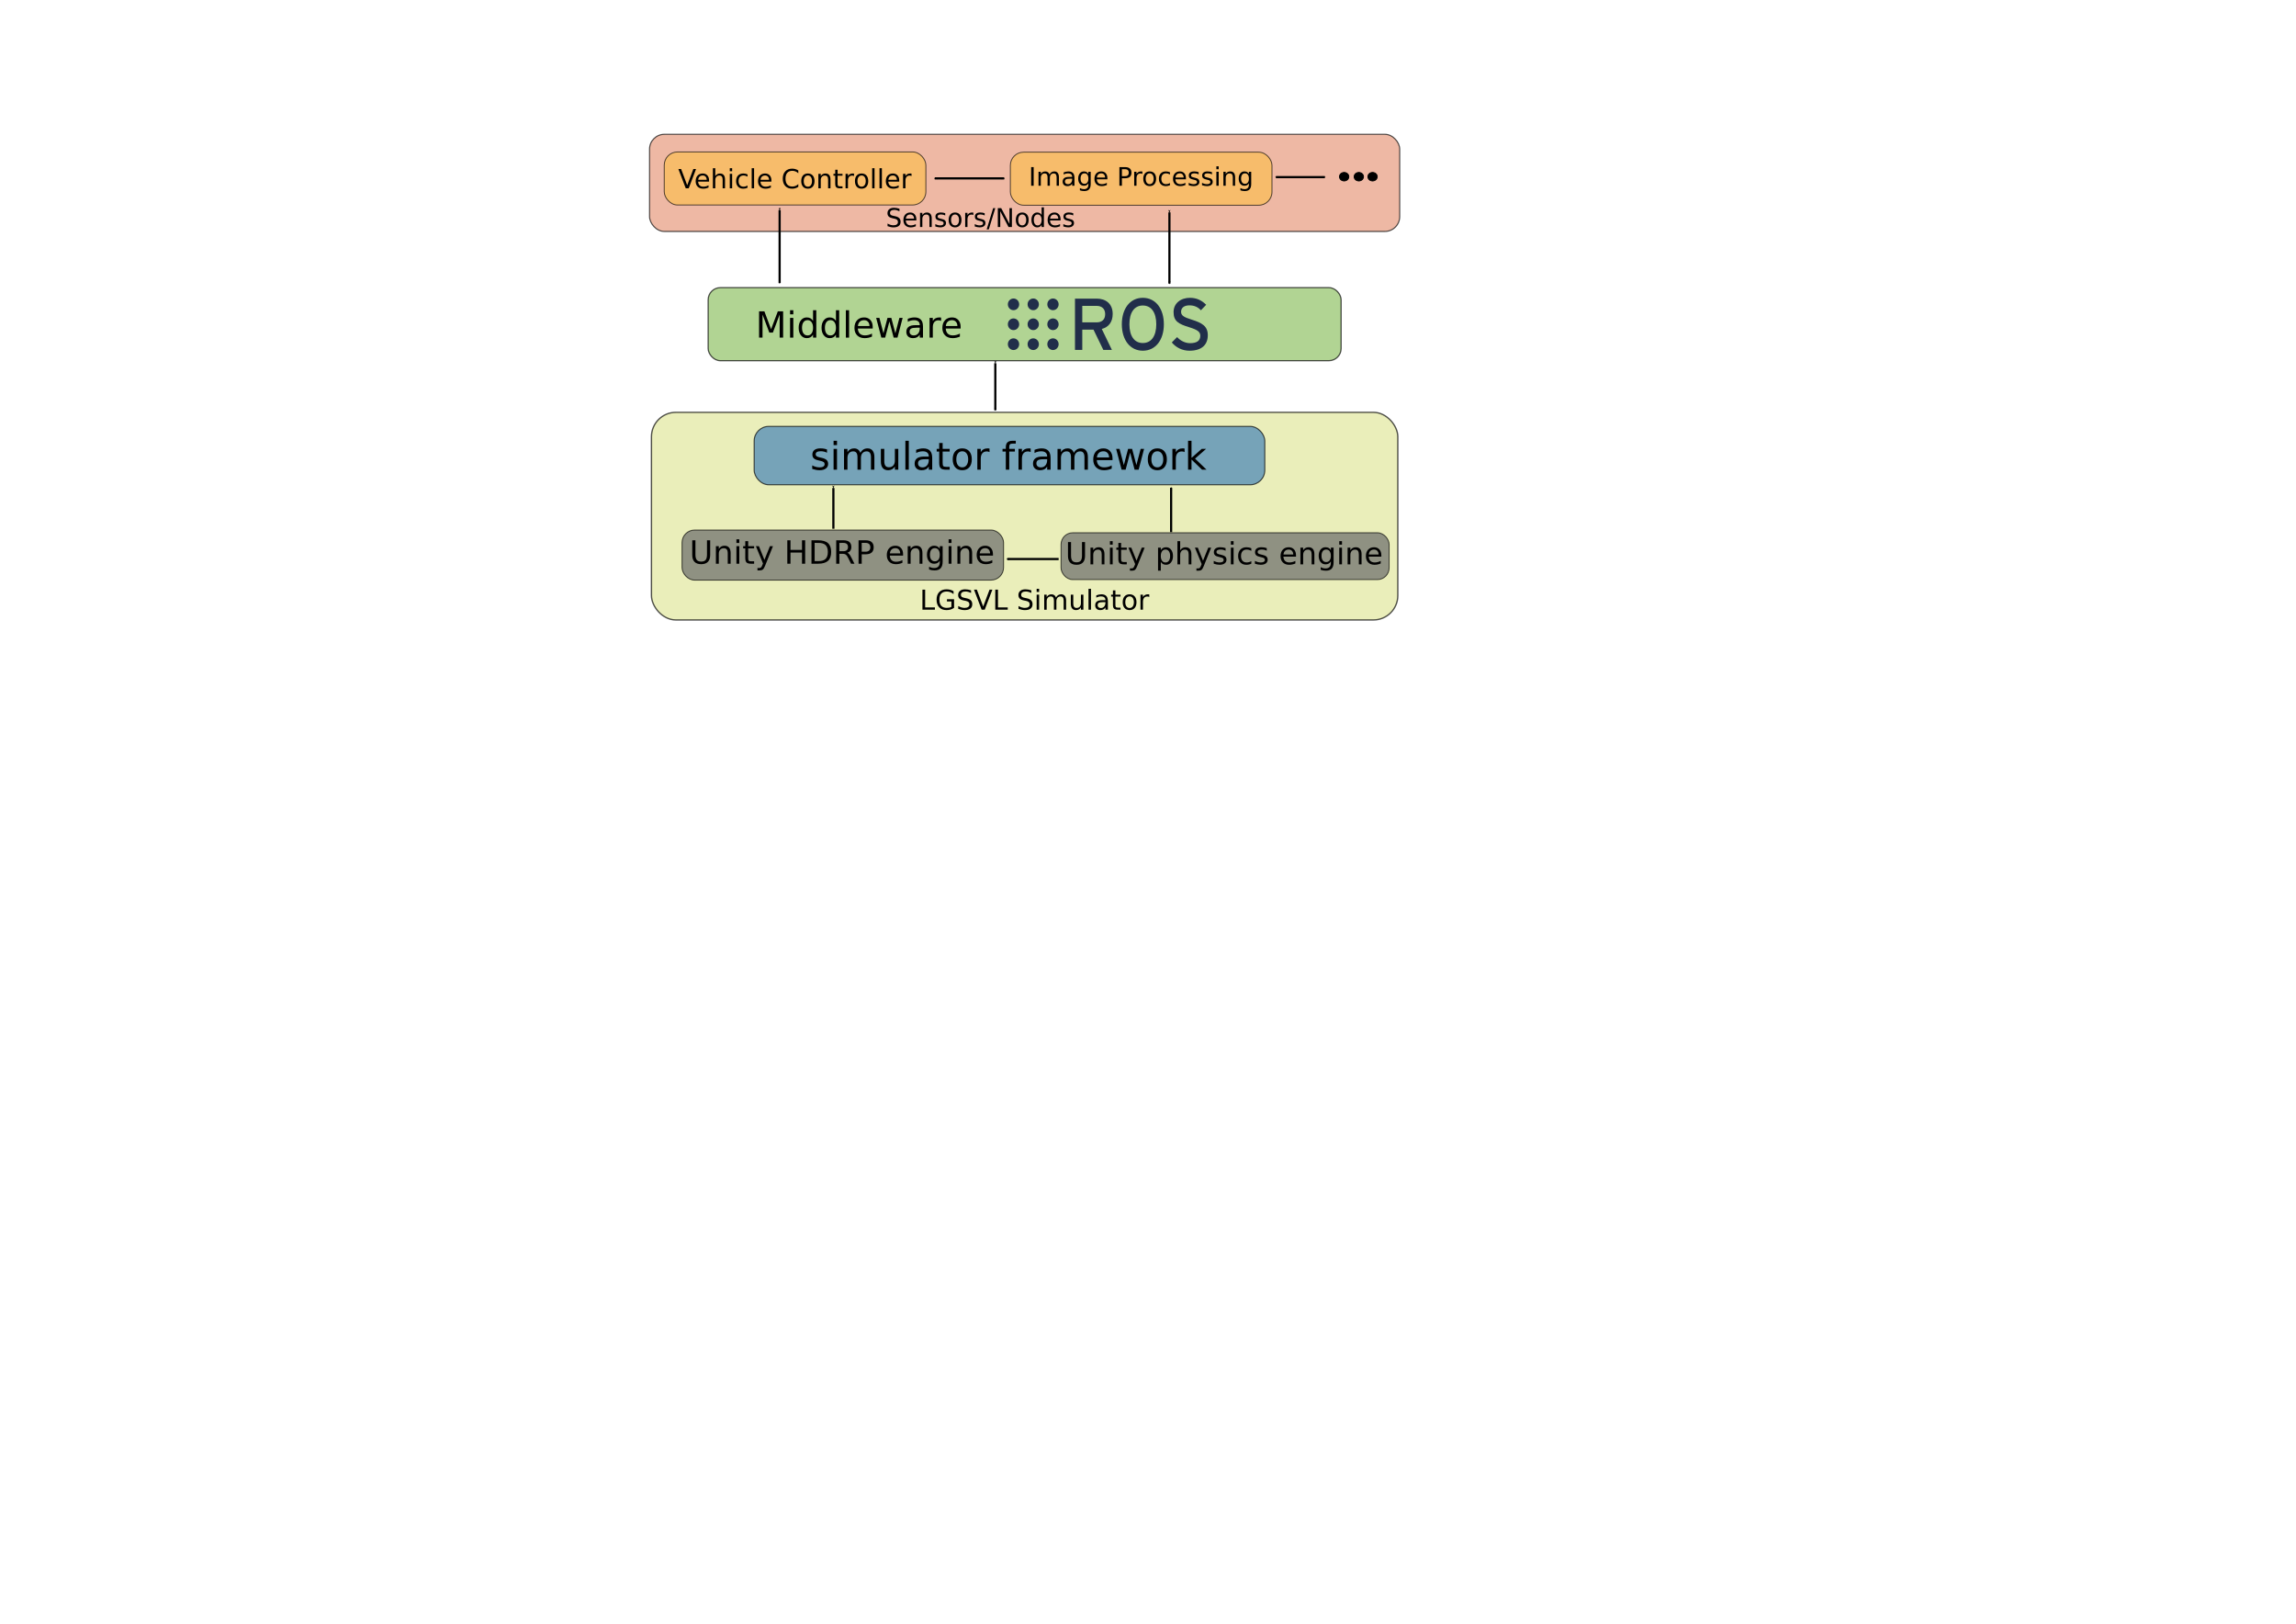 <?xml version="1.0" encoding="UTF-8" standalone="no"?>
<svg
   xmlns:dc="http://purl.org/dc/elements/1.1/"
   xmlns:cc="http://creativecommons.org/ns#"
   xmlns:rdf="http://www.w3.org/1999/02/22-rdf-syntax-ns#"
   xmlns:svg="http://www.w3.org/2000/svg"
   xmlns="http://www.w3.org/2000/svg"
   xmlns:sodipodi="http://sodipodi.sourceforge.net/DTD/sodipodi-0.dtd"
   xmlns:inkscape="http://www.inkscape.org/namespaces/inkscape"
   sodipodi:docname="LGSVLsoftwarearchi.svg"
   inkscape:version="1.0 (1.0+r73+1)"
   id="svg8064"
   version="1.1"
   viewBox="0 0 297 210"
   height="210mm"
   width="297mm">
  <defs
     id="defs8058">
    <marker
       inkscape:isstock="true"
       style="overflow:visible;"
       id="marker9950"
       refX="0.0"
       refY="0.0"
       orient="auto"
       inkscape:stockid="Arrow1Mend">
      <path
         transform="scale(0.4) rotate(180) translate(10,0)"
         style="fill-rule:evenodd;stroke:#000000;stroke-width:1pt;stroke-opacity:1;fill:#000000;fill-opacity:1"
         d="M 0.0,0.0 L 5.0,-5.0 L -12.5,0.0 L 5.0,5.0 L 0.0,0.0 z "
         id="path9948" />
    </marker>
    <marker
       inkscape:stockid="Arrow1Mstart"
       orient="auto"
       refY="0.0"
       refX="0.0"
       id="marker9820"
       style="overflow:visible"
       inkscape:isstock="true">
      <path
         id="path9818"
         d="M 0.0,0.0 L 5.0,-5.0 L -12.5,0.0 L 5.0,5.0 L 0.0,0.0 z "
         style="fill-rule:evenodd;stroke:#000000;stroke-width:1pt;stroke-opacity:1;fill:#000000;fill-opacity:1"
         transform="scale(0.4) translate(10,0)" />
    </marker>
    <marker
       inkscape:stockid="Arrow1Mstart"
       orient="auto"
       refY="0.0"
       refX="0.0"
       id="marker9690"
       style="overflow:visible"
       inkscape:isstock="true">
      <path
         id="path9688"
         d="M 0.0,0.0 L 5.0,-5.0 L -12.5,0.0 L 5.0,5.0 L 0.0,0.0 z "
         style="fill-rule:evenodd;stroke:#000000;stroke-width:1pt;stroke-opacity:1;fill:#000000;fill-opacity:1"
         transform="scale(0.4) translate(10,0)" />
    </marker>
    <marker
       inkscape:collect="always"
       inkscape:isstock="true"
       style="overflow:visible"
       id="marker9602"
       refX="0.0"
       refY="0.0"
       orient="auto"
       inkscape:stockid="Arrow1Mstart">
      <path
         transform="scale(0.4) translate(10,0)"
         style="fill-rule:evenodd;stroke:#000000;stroke-width:1pt;stroke-opacity:1;fill:#000000;fill-opacity:1"
         d="M 0.0,0.0 L 5.0,-5.0 L -12.5,0.0 L 5.0,5.0 L 0.0,0.0 z "
         id="path9600" />
    </marker>
    <marker
       inkscape:collect="always"
       inkscape:stockid="Arrow1Mend"
       orient="auto"
       refY="0.0"
       refX="0.0"
       id="marker9520"
       style="overflow:visible;"
       inkscape:isstock="true">
      <path
         id="path9518"
         d="M 0.0,0.0 L 5.0,-5.0 L -12.5,0.0 L 5.0,5.0 L 0.0,0.0 z "
         style="fill-rule:evenodd;stroke:#000000;stroke-width:1pt;stroke-opacity:1;fill:#000000;fill-opacity:1"
         transform="scale(0.4) rotate(180) translate(10,0)" />
    </marker>
    <marker
       inkscape:collect="always"
       inkscape:isstock="true"
       style="overflow:visible;"
       id="marker9438"
       refX="0.0"
       refY="0.0"
       orient="auto"
       inkscape:stockid="Arrow1Mend">
      <path
         transform="scale(0.4) rotate(180) translate(10,0)"
         style="fill-rule:evenodd;stroke:#000000;stroke-width:1pt;stroke-opacity:1;fill:#000000;fill-opacity:1"
         d="M 0.0,0.0 L 5.0,-5.0 L -12.5,0.0 L 5.0,5.0 L 0.0,0.0 z "
         id="path9436" />
    </marker>
    <marker
       inkscape:collect="always"
       inkscape:stockid="Arrow1Mstart"
       orient="auto"
       refY="0.0"
       refX="0.0"
       id="marker9362"
       style="overflow:visible"
       inkscape:isstock="true">
      <path
         id="path9360"
         d="M 0.0,0.0 L 5.0,-5.0 L -12.5,0.0 L 5.0,5.0 L 0.0,0.0 z "
         style="fill-rule:evenodd;stroke:#000000;stroke-width:1pt;stroke-opacity:1;fill:#000000;fill-opacity:1"
         transform="scale(0.4) translate(10,0)" />
    </marker>
    <marker
       inkscape:collect="always"
       inkscape:isstock="true"
       style="overflow:visible"
       id="marker9286"
       refX="0.0"
       refY="0.0"
       orient="auto"
       inkscape:stockid="Arrow1Mstart">
      <path
         transform="scale(0.4) translate(10,0)"
         style="fill-rule:evenodd;stroke:#000000;stroke-width:1pt;stroke-opacity:1;fill:#000000;fill-opacity:1"
         d="M 0.0,0.0 L 5.0,-5.0 L -12.5,0.0 L 5.0,5.0 L 0.0,0.0 z "
         id="path9284" />
    </marker>
    <marker
       inkscape:collect="always"
       inkscape:stockid="Arrow1Mend"
       orient="auto"
       refY="0.0"
       refX="0.0"
       id="marker9222"
       style="overflow:visible;"
       inkscape:isstock="true">
      <path
         id="path9220"
         d="M 0.0,0.0 L 5.0,-5.0 L -12.5,0.0 L 5.0,5.0 L 0.0,0.0 z "
         style="fill-rule:evenodd;stroke:#000000;stroke-width:1pt;stroke-opacity:1;fill:#000000;fill-opacity:1"
         transform="scale(0.4) rotate(180) translate(10,0)" />
    </marker>
    <marker
       inkscape:collect="always"
       inkscape:isstock="true"
       style="overflow:visible;"
       id="marker9164"
       refX="0.0"
       refY="0.0"
       orient="auto"
       inkscape:stockid="Arrow1Mend">
      <path
         transform="scale(0.4) rotate(180) translate(10,0)"
         style="fill-rule:evenodd;stroke:#000000;stroke-width:1pt;stroke-opacity:1;fill:#000000;fill-opacity:1"
         d="M 0.0,0.0 L 5.0,-5.0 L -12.5,0.0 L 5.0,5.0 L 0.0,0.0 z "
         id="path9162" />
    </marker>
    <marker
       inkscape:collect="always"
       inkscape:stockid="Arrow1Mstart"
       orient="auto"
       refY="0.0"
       refX="0.0"
       id="marker9120"
       style="overflow:visible"
       inkscape:isstock="true">
      <path
         id="path9118"
         d="M 0.0,0.0 L 5.0,-5.0 L -12.5,0.0 L 5.0,5.0 L 0.0,0.0 z "
         style="fill-rule:evenodd;stroke:#000000;stroke-width:1pt;stroke-opacity:1;fill:#000000;fill-opacity:1"
         transform="scale(0.4) translate(10,0)" />
    </marker>
    <marker
       inkscape:collect="always"
       inkscape:stockid="Arrow1Mend"
       orient="auto"
       refY="0.0"
       refX="0.0"
       id="marker8952"
       style="overflow:visible;"
       inkscape:isstock="true">
      <path
         id="path8950"
         d="M 0.0,0.0 L 5.0,-5.0 L -12.5,0.0 L 5.0,5.0 L 0.0,0.0 z "
         style="fill-rule:evenodd;stroke:#000000;stroke-width:1pt;stroke-opacity:1;fill:#000000;fill-opacity:1"
         transform="scale(0.4) rotate(180) translate(10,0)" />
    </marker>
    <marker
       inkscape:stockid="Arrow1Mstart"
       orient="auto"
       refY="0.0"
       refX="0.0"
       id="marker8912"
       style="overflow:visible"
       inkscape:isstock="true">
      <path
         id="path8910"
         d="M 0.0,0.0 L 5.0,-5.0 L -12.5,0.0 L 5.0,5.0 L 0.0,0.0 z "
         style="fill-rule:evenodd;stroke:#000000;stroke-width:1pt;stroke-opacity:1;fill:#000000;fill-opacity:1"
         transform="scale(0.4) translate(10,0)" />
    </marker>
    <marker
       inkscape:collect="always"
       inkscape:isstock="true"
       style="overflow:visible;"
       id="Arrow1Mend"
       refX="0.0"
       refY="0.0"
       orient="auto"
       inkscape:stockid="Arrow1Mend">
      <path
         transform="scale(0.4) rotate(180) translate(10,0)"
         style="fill-rule:evenodd;stroke:#000000;stroke-width:1pt;stroke-opacity:1;fill:#000000;fill-opacity:1"
         d="M 0.0,0.0 L 5.0,-5.0 L -12.5,0.0 L 5.0,5.0 L 0.0,0.0 z "
         id="path950" />
    </marker>
    <marker
       inkscape:collect="always"
       inkscape:isstock="true"
       style="overflow:visible"
       id="Arrow1Mstart"
       refX="0.0"
       refY="0.0"
       orient="auto"
       inkscape:stockid="Arrow1Mstart">
      <path
         transform="scale(0.4) translate(10,0)"
         style="fill-rule:evenodd;stroke:#000000;stroke-width:1pt;stroke-opacity:1;fill:#000000;fill-opacity:1"
         d="M 0.0,0.0 L 5.0,-5.0 L -12.5,0.0 L 5.0,5.0 L 0.0,0.0 z "
         id="path947" />
    </marker>
    <clipPath
       id="clip1">
      <path
         d="M 0.059,2 H 22 V 25 H 0.059 Z m 0,0"
         id="path7" />
    </clipPath>
    <clipPath
       id="clip2">
      <path
         d="M 0.059,40 H 22 V 64 H 0.059 Z m 0,0"
         id="path10" />
    </clipPath>
    <clipPath
       id="clip3">
      <path
         d="M 0.059,79 H 22 v 23 H 0.059 Z m 0,0"
         id="path13" />
    </clipPath>
    <clipPath
       id="clip4">
      <path
         d="m 220,0.895 h 82 V 102.941 h -82 z m 0,0"
         id="path16" />
    </clipPath>
    <clipPath
       id="clip5">
      <path
         d="m 316,0.895 h 70.051 V 102.941 H 316 Z m 0,0"
         id="path19" />
    </clipPath>
  </defs>
  <sodipodi:namedview
     inkscape:snap-global="false"
     inkscape:window-maximized="1"
     inkscape:window-y="0"
     inkscape:window-x="0"
     inkscape:window-height="850"
     inkscape:window-width="1600"
     showgrid="true"
     inkscape:document-rotation="0"
     inkscape:current-layer="layer1"
     inkscape:document-units="mm"
     inkscape:cy="309.2604"
     inkscape:cx="458.49719"
     inkscape:zoom="3.959798"
     inkscape:pageshadow="2"
     inkscape:pageopacity="0.0"
     borderopacity="1.0"
     bordercolor="#666666"
     pagecolor="#ffffff"
     id="base">
    <inkscape:grid
       id="grid8627"
       type="xygrid" />
  </sodipodi:namedview>
  <g
     id="layer1"
     inkscape:groupmode="layer"
     inkscape:label="Layer 1">
    <rect
       ry="1.575"
       y="37.203"
       x="91.604"
       height="9.447"
       width="81.875"
       id="rect8695"
       style="opacity:0.678;fill:#8dc060;fill-opacity:1;fill-rule:evenodd;stroke:#000000;stroke-width:0.157;stroke-linecap:round;stroke-linejoin:round;stroke-miterlimit:4;stroke-dasharray:none;stop-color:#000000" />
    <rect
       ry="1.919"
       style="opacity:0.678;fill:#e69679;fill-opacity:1;fill-rule:evenodd;stroke:#000000;stroke-width:0.146;stroke-linecap:round;stroke-linejoin:round;stroke-miterlimit:4;stroke-dasharray:none;stop-color:#000000"
       id="rect8653-0"
       width="97.035"
       height="12.564"
       x="84.024"
       y="17.37" />
    <rect
       ry="3.155"
       y="53.328"
       x="84.27"
       height="26.853"
       width="96.544"
       id="rect8653"
       style="opacity:0.678;fill:#e0e69a;fill-opacity:1;fill-rule:evenodd;stroke:#000000;stroke-width:0.172;stroke-linecap:round;stroke-linejoin:round;stroke-miterlimit:4;stroke-dasharray:none;stop-color:#000000" />
    <rect
       y="19.681"
       x="130.694"
       height="6.859"
       width="33.843"
       id="rect8655-6-1-6-2"
       style="opacity:0.678;fill:#fabe50;fill-rule:evenodd;stroke:#000000;stroke-width:0.119;stroke-linecap:round;stroke-linejoin:round;stroke-miterlimit:4;stroke-dasharray:none;stop-color:#000000;fill-opacity:1"
       ry="1.715" />
    <rect
       ry="1.618"
       style="opacity:0.678;fill:#646567;fill-rule:evenodd;stroke:#000000;stroke-width:0.126;stroke-linecap:round;stroke-linejoin:round;stroke-miterlimit:4;stroke-dasharray:none;stop-color:#000000;fill-opacity:1"
       id="rect8655-6"
       width="41.582"
       height="6.472"
       x="88.231"
       y="68.554" />
    <rect
       ry="1.514"
       y="68.905"
       x="137.253"
       height="6.055"
       width="42.436"
       id="rect8655"
       style="opacity:0.678;fill:#646567;fill-rule:evenodd;stroke:#000000;stroke-width:0.123;stroke-linecap:round;stroke-linejoin:round;stroke-miterlimit:4;stroke-dasharray:none;stop-color:#000000;fill-opacity:1" />
    <g
       transform="matrix(0.846,0,0,0.846,18.975,-15.918)"
       style="font-size:4.665px;line-height:1.25;font-family:sans-serif;-inkscape-font-specification:sans-serif;stroke-width:0.175"
       id="text8633-0"
       aria-label="Unity physics engine">
      <path
         id="path11260"
         style="stroke-width:0.175"
         d="m 140.871,101.689 h 0.462 v 2.066 q 0,0.547 0.198,0.788 0.198,0.239 0.642,0.239 0.442,0 0.64,-0.239 0.198,-0.241 0.198,-0.788 v -2.066 h 0.462 v 2.123 q 0,0.665 -0.33,1.005 -0.328,0.339 -0.97,0.339 -0.645,0 -0.975,-0.339 -0.328,-0.339 -0.328,-1.005 z" />
      <path
         id="path11262"
         style="stroke-width:0.175"
         d="m 146.443,103.55 v 1.54 h -0.419 v -1.526 q 0,-0.362 -0.141,-0.542 -0.141,-0.18 -0.424,-0.18 -0.339,0 -0.535,0.216 -0.196,0.216 -0.196,0.59 v 1.442 h -0.421 v -2.551 h 0.421 v 0.396 q 0.15,-0.23 0.353,-0.344 0.205,-0.114 0.472,-0.114 0.44,0 0.665,0.273 0.226,0.271 0.226,0.8 z" />
      <path
         id="path11264"
         style="stroke-width:0.175"
         d="m 147.283,102.539 h 0.419 v 2.551 h -0.419 z m 0,-0.993 h 0.419 v 0.531 h -0.419 z" />
      <path
         id="path11266"
         style="stroke-width:0.175"
         d="m 148.992,101.814 v 0.724 h 0.863 v 0.326 h -0.863 v 1.385 q 0,0.312 0.084,0.401 0.087,0.089 0.349,0.089 h 0.431 v 0.351 h -0.431 q -0.485,0 -0.67,-0.18 -0.185,-0.182 -0.185,-0.661 v -1.385 h -0.308 v -0.326 h 0.308 v -0.724 z" />
      <path
         id="path11268"
         style="stroke-width:0.175"
         d="m 151.47,105.327 q -0.178,0.456 -0.346,0.595 -0.169,0.139 -0.451,0.139 h -0.335 v -0.351 h 0.246 q 0.173,0 0.269,-0.082 0.096,-0.082 0.212,-0.387 l 0.075,-0.191 -1.032,-2.51 h 0.444 l 0.797,1.995 0.797,-1.995 h 0.444 z" />
      <path
         id="path11270"
         style="stroke-width:0.175"
         d="m 155.06,104.707 v 1.353 h -0.421 v -3.522 h 0.421 v 0.387 q 0.132,-0.228 0.333,-0.337 0.203,-0.112 0.483,-0.112 0.465,0 0.754,0.369 0.292,0.369 0.292,0.97 0,0.601 -0.292,0.97 -0.289,0.369 -0.754,0.369 -0.28,0 -0.483,-0.109 -0.2,-0.112 -0.333,-0.339 z m 1.426,-0.891 q 0,-0.462 -0.191,-0.724 -0.189,-0.264 -0.522,-0.264 -0.333,0 -0.524,0.264 -0.189,0.262 -0.189,0.724 0,0.462 0.189,0.727 0.191,0.262 0.524,0.262 0.333,0 0.522,-0.262 0.191,-0.264 0.191,-0.727 z" />
      <path
         id="path11272"
         style="stroke-width:0.175"
         d="m 159.737,103.55 v 1.54 h -0.419 v -1.526 q 0,-0.362 -0.141,-0.542 -0.141,-0.18 -0.424,-0.18 -0.339,0 -0.535,0.216 -0.196,0.216 -0.196,0.59 v 1.442 h -0.421 v -3.544 h 0.421 v 1.39 q 0.15,-0.23 0.353,-0.344 0.205,-0.114 0.472,-0.114 0.44,0 0.665,0.273 0.226,0.271 0.226,0.8 z" />
      <path
         id="path11274"
         style="stroke-width:0.175"
         d="m 161.639,105.327 q -0.178,0.456 -0.346,0.595 -0.169,0.139 -0.451,0.139 h -0.335 v -0.351 h 0.246 q 0.173,0 0.269,-0.082 0.096,-0.082 0.212,-0.387 l 0.075,-0.191 -1.032,-2.51 h 0.444 l 0.797,1.995 0.797,-1.995 h 0.444 z" />
      <path
         id="path11276"
         style="stroke-width:0.175"
         d="m 164.964,102.614 v 0.396 q -0.178,-0.091 -0.369,-0.137 -0.191,-0.045 -0.396,-0.045 -0.312,0 -0.469,0.096 -0.155,0.096 -0.155,0.287 0,0.146 0.112,0.23 0.112,0.082 0.449,0.157 l 0.144,0.032 q 0.446,0.096 0.633,0.271 0.189,0.173 0.189,0.485 0,0.355 -0.282,0.563 -0.28,0.207 -0.772,0.207 -0.205,0 -0.428,-0.041 -0.221,-0.039 -0.467,-0.118 v -0.433 q 0.232,0.121 0.458,0.182 0.226,0.059 0.446,0.059 0.296,0 0.456,-0.1 0.159,-0.103 0.159,-0.287 0,-0.171 -0.116,-0.262 -0.114,-0.091 -0.503,-0.175 l -0.146,-0.034 q -0.39,-0.082 -0.563,-0.251 -0.173,-0.171 -0.173,-0.467 0,-0.36 0.255,-0.556 0.255,-0.196 0.724,-0.196 0.232,0 0.437,0.034 0.205,0.034 0.378,0.102 z" />
      <path
         id="path11278"
         style="stroke-width:0.175"
         d="m 165.771,102.539 h 0.419 v 2.551 h -0.419 z m 0,-0.993 h 0.419 v 0.531 h -0.419 z" />
      <path
         id="path11280"
         style="stroke-width:0.175"
         d="m 168.901,102.637 v 0.392 q -0.178,-0.098 -0.358,-0.146 -0.178,-0.05 -0.36,-0.05 -0.408,0 -0.633,0.26 -0.226,0.257 -0.226,0.724 0,0.467 0.226,0.727 0.226,0.257 0.633,0.257 0.182,0 0.36,-0.048 0.18,-0.05 0.358,-0.148 v 0.387 q -0.175,0.082 -0.364,0.123 -0.187,0.041 -0.399,0.041 -0.576,0 -0.916,-0.362 -0.339,-0.362 -0.339,-0.977 0,-0.624 0.342,-0.982 0.344,-0.358 0.941,-0.358 0.194,0 0.378,0.041 0.185,0.039 0.358,0.118 z" />
      <path
         id="path11282"
         style="stroke-width:0.175"
         d="m 171.26,102.614 v 0.396 q -0.178,-0.091 -0.369,-0.137 -0.191,-0.045 -0.396,-0.045 -0.312,0 -0.469,0.096 -0.155,0.096 -0.155,0.287 0,0.146 0.112,0.23 0.112,0.082 0.449,0.157 l 0.144,0.032 q 0.446,0.096 0.633,0.271 0.189,0.173 0.189,0.485 0,0.355 -0.282,0.563 -0.28,0.207 -0.772,0.207 -0.205,0 -0.428,-0.041 -0.221,-0.039 -0.467,-0.118 v -0.433 q 0.232,0.121 0.458,0.182 0.226,0.059 0.446,0.059 0.296,0 0.456,-0.1 0.159,-0.103 0.159,-0.287 0,-0.171 -0.116,-0.262 -0.114,-0.091 -0.503,-0.175 l -0.146,-0.034 q -0.39,-0.082 -0.563,-0.251 -0.173,-0.171 -0.173,-0.467 0,-0.36 0.255,-0.556 0.255,-0.196 0.724,-0.196 0.232,0 0.437,0.034 0.205,0.034 0.378,0.102 z" />
      <path
         id="path11284"
         style="stroke-width:0.175"
         d="m 175.734,103.709 v 0.205 h -1.927 q 0.027,0.433 0.26,0.661 0.235,0.226 0.651,0.226 0.241,0 0.467,-0.059 0.228,-0.059 0.451,-0.178 v 0.396 q -0.226,0.096 -0.462,0.146 -0.237,0.05 -0.481,0.05 -0.61,0 -0.968,-0.355 -0.355,-0.355 -0.355,-0.961 0,-0.626 0.337,-0.993 0.339,-0.369 0.913,-0.369 0.515,0 0.813,0.333 0.301,0.33 0.301,0.9 z m -0.419,-0.123 q -0.005,-0.344 -0.194,-0.549 -0.187,-0.205 -0.497,-0.205 -0.351,0 -0.563,0.198 -0.21,0.198 -0.241,0.558 z" />
      <path
         id="path11286"
         style="stroke-width:0.175"
         d="m 178.543,103.55 v 1.54 h -0.419 v -1.526 q 0,-0.362 -0.141,-0.542 -0.141,-0.18 -0.424,-0.18 -0.339,0 -0.535,0.216 -0.196,0.216 -0.196,0.59 v 1.442 h -0.421 v -2.551 h 0.421 v 0.396 q 0.15,-0.23 0.353,-0.344 0.205,-0.114 0.472,-0.114 0.44,0 0.665,0.273 0.226,0.271 0.226,0.8 z" />
      <path
         id="path11288"
         style="stroke-width:0.175"
         d="m 181.062,103.785 q 0,-0.456 -0.189,-0.706 -0.187,-0.251 -0.526,-0.251 -0.337,0 -0.526,0.251 -0.187,0.251 -0.187,0.706 0,0.453 0.187,0.704 0.189,0.251 0.526,0.251 0.339,0 0.526,-0.251 0.189,-0.251 0.189,-0.704 z m 0.419,0.989 q 0,0.651 -0.289,0.968 -0.289,0.319 -0.886,0.319 -0.221,0 -0.417,-0.034 -0.196,-0.032 -0.38,-0.1 v -0.408 q 0.185,0.1 0.364,0.148 0.18,0.048 0.367,0.048 0.412,0 0.617,-0.216 0.205,-0.214 0.205,-0.649 V 104.641 q -0.13,0.226 -0.333,0.337 -0.203,0.112 -0.485,0.112 -0.469,0 -0.756,-0.358 -0.287,-0.358 -0.287,-0.948 0,-0.592 0.287,-0.95 0.287,-0.358 0.756,-0.358 0.282,0 0.485,0.112 0.203,0.112 0.333,0.337 v -0.387 h 0.419 z" />
      <path
         id="path11290"
         style="stroke-width:0.175"
         d="m 182.345,102.539 h 0.419 v 2.551 h -0.419 z m 0,-0.993 h 0.419 v 0.531 h -0.419 z" />
      <path
         id="path11292"
         style="stroke-width:0.175"
         d="m 185.759,103.55 v 1.54 h -0.419 v -1.526 q 0,-0.362 -0.141,-0.542 -0.141,-0.18 -0.424,-0.18 -0.339,0 -0.535,0.216 -0.196,0.216 -0.196,0.59 v 1.442 h -0.421 v -2.551 h 0.421 v 0.396 q 0.15,-0.23 0.353,-0.344 0.205,-0.114 0.472,-0.114 0.44,0 0.665,0.273 0.226,0.271 0.226,0.8 z" />
      <path
         id="path11294"
         style="stroke-width:0.175"
         d="m 188.782,103.709 v 0.205 h -1.927 q 0.027,0.433 0.26,0.661 0.235,0.226 0.651,0.226 0.241,0 0.467,-0.059 0.228,-0.059 0.451,-0.178 v 0.396 q -0.226,0.096 -0.462,0.146 -0.237,0.05 -0.481,0.05 -0.61,0 -0.968,-0.355 -0.355,-0.355 -0.355,-0.961 0,-0.626 0.337,-0.993 0.339,-0.369 0.913,-0.369 0.515,0 0.813,0.333 0.301,0.33 0.301,0.9 z m -0.419,-0.123 q -0.005,-0.344 -0.194,-0.549 -0.187,-0.205 -0.497,-0.205 -0.351,0 -0.563,0.198 -0.21,0.198 -0.241,0.558 z" />
    </g>
    <g
       transform="matrix(0.891,0,0,0.891,20.084,-20.842)"
       style="font-size:4.665px;line-height:1.25;font-family:sans-serif;-inkscape-font-specification:sans-serif;stroke-width:0.175"
       id="text8633"
       aria-label="Unity HDRP engine">
      <path
         id="path11200"
         style="stroke-width:0.175"
         d="m 77.96,101.818 h 0.462 v 2.066 q 0,0.547 0.198,0.788 0.198,0.239 0.642,0.239 0.442,0 0.64,-0.239 0.198,-0.241 0.198,-0.788 v -2.066 h 0.462 v 2.123 q 0,0.665 -0.33,1.005 -0.328,0.339 -0.97,0.339 -0.645,0 -0.975,-0.339 -0.328,-0.339 -0.328,-1.005 z" />
      <path
         id="path11202"
         style="stroke-width:0.175"
         d="m 83.531,103.679 v 1.54 h -0.419 v -1.526 q 0,-0.362 -0.141,-0.542 -0.141,-0.18 -0.424,-0.18 -0.339,0 -0.535,0.216 -0.196,0.216 -0.196,0.59 v 1.442 h -0.421 v -2.551 h 0.421 v 0.396 q 0.15,-0.23 0.353,-0.344 0.205,-0.114 0.472,-0.114 0.44,0 0.665,0.273 0.226,0.271 0.226,0.8 z" />
      <path
         id="path11204"
         style="stroke-width:0.175"
         d="m 84.372,102.668 h 0.419 v 2.551 h -0.419 z m 0,-0.993 h 0.419 v 0.531 h -0.419 z" />
      <path
         id="path11206"
         style="stroke-width:0.175"
         d="m 86.08,101.944 v 0.724 h 0.863 v 0.326 h -0.863 v 1.385 q 0,0.312 0.084,0.401 0.087,0.089 0.349,0.089 h 0.431 v 0.351 h -0.431 q -0.485,0 -0.67,-0.18 -0.185,-0.182 -0.185,-0.661 V 102.994 H 85.351 v -0.326 h 0.308 v -0.724 z" />
      <path
         id="path11208"
         style="stroke-width:0.175"
         d="m 88.559,105.456 q -0.178,0.456 -0.346,0.595 -0.169,0.139 -0.451,0.139 h -0.335 v -0.351 h 0.246 q 0.173,0 0.269,-0.082 0.096,-0.082 0.212,-0.387 l 0.075,-0.191 -1.032,-2.51 h 0.444 l 0.797,1.995 0.797,-1.995 h 0.444 z" />
      <path
         id="path11210"
         style="stroke-width:0.175"
         d="m 91.761,101.818 h 0.46 v 1.394 h 1.672 v -1.394 h 0.46 v 3.401 h -0.46 v -1.62 h -1.672 v 1.62 h -0.46 z" />
      <path
         id="path11212"
         style="stroke-width:0.175"
         d="m 95.73,102.196 v 2.645 h 0.556 q 0.704,0 1.03,-0.319 0.328,-0.319 0.328,-1.007 0,-0.683 -0.328,-1 -0.326,-0.319 -1.03,-0.319 z m -0.46,-0.378 h 0.945 q 0.989,0 1.451,0.412 0.462,0.41 0.462,1.285 0,0.879 -0.465,1.292 -0.465,0.412 -1.449,0.412 h -0.945 z" />
      <path
         id="path11214"
         style="stroke-width:0.175"
         d="m 100.472,103.625 q 0.148,0.05 0.287,0.214 0.141,0.164 0.282,0.451 l 0.467,0.929 h -0.494 l -0.435,-0.872 q -0.169,-0.342 -0.328,-0.453 -0.157,-0.112 -0.431,-0.112 h -0.501 v 1.437 H 98.859 v -3.401 h 1.039 q 0.583,0 0.87,0.244 0.287,0.244 0.287,0.736 0,0.321 -0.15,0.533 -0.148,0.212 -0.433,0.294 z m -1.153,-1.428 v 1.207 h 0.579 q 0.333,0 0.501,-0.153 0.171,-0.155 0.171,-0.453 0,-0.298 -0.171,-0.449 -0.169,-0.153 -0.501,-0.153 z" />
      <path
         id="path11216"
         style="stroke-width:0.175"
         d="m 102.563,102.196 v 1.278 h 0.579 q 0.321,0 0.497,-0.166 0.175,-0.166 0.175,-0.474 0,-0.305 -0.175,-0.472 -0.175,-0.166 -0.497,-0.166 z m -0.46,-0.378 h 1.039 q 0.572,0 0.863,0.26 0.294,0.257 0.294,0.756 0,0.503 -0.294,0.761 -0.292,0.257 -0.863,0.257 h -0.579 v 1.367 h -0.46 z" />
      <path
         id="path11218"
         style="stroke-width:0.175"
         d="m 108.568,103.839 v 0.205 h -1.927 q 0.027,0.433 0.26,0.661 0.235,0.226 0.651,0.226 0.241,0 0.467,-0.059 0.228,-0.059 0.451,-0.178 v 0.396 q -0.226,0.096 -0.462,0.146 -0.237,0.05 -0.481,0.05 -0.61,0 -0.968,-0.355 -0.355,-0.355 -0.355,-0.961 0,-0.626 0.337,-0.993 0.339,-0.369 0.913,-0.369 0.515,0 0.813,0.333 0.301,0.33 0.301,0.9 z m -0.419,-0.123 q -0.005,-0.344 -0.194,-0.549 -0.187,-0.205 -0.497,-0.205 -0.351,0 -0.563,0.198 -0.21,0.198 -0.241,0.558 z" />
      <path
         id="path11220"
         style="stroke-width:0.175"
         d="m 111.376,103.679 v 1.54 h -0.419 v -1.526 q 0,-0.362 -0.141,-0.542 -0.141,-0.18 -0.424,-0.18 -0.339,0 -0.535,0.216 -0.196,0.216 -0.196,0.59 v 1.442 h -0.421 v -2.551 h 0.421 v 0.396 q 0.15,-0.23 0.353,-0.344 0.205,-0.114 0.472,-0.114 0.44,0 0.665,0.273 0.226,0.271 0.226,0.8 z" />
      <path
         id="path11222"
         style="stroke-width:0.175"
         d="m 113.896,103.914 q 0,-0.456 -0.189,-0.706 -0.187,-0.251 -0.526,-0.251 -0.337,0 -0.526,0.251 -0.187,0.251 -0.187,0.706 0,0.453 0.187,0.704 0.189,0.251 0.526,0.251 0.339,0 0.526,-0.251 0.189,-0.251 0.189,-0.704 z m 0.419,0.989 q 0,0.651 -0.289,0.968 -0.289,0.319 -0.886,0.319 -0.221,0 -0.417,-0.034 -0.196,-0.032 -0.38,-0.1 v -0.408 q 0.185,0.1 0.364,0.148 0.18,0.048 0.367,0.048 0.412,0 0.617,-0.216 0.205,-0.214 0.205,-0.649 v -0.207 q -0.13,0.226 -0.333,0.337 -0.203,0.112 -0.485,0.112 -0.469,0 -0.756,-0.358 -0.287,-0.358 -0.287,-0.948 0,-0.592 0.287,-0.95 0.287,-0.358 0.756,-0.358 0.282,0 0.485,0.112 0.203,0.112 0.333,0.337 v -0.387 h 0.419 z" />
      <path
         id="path11224"
         style="stroke-width:0.175"
         d="m 115.178,102.668 h 0.419 v 2.551 h -0.419 z m 0,-0.993 h 0.419 v 0.531 h -0.419 z" />
      <path
         id="path11226"
         style="stroke-width:0.175"
         d="m 118.593,103.679 v 1.54 h -0.419 v -1.526 q 0,-0.362 -0.141,-0.542 -0.141,-0.18 -0.424,-0.18 -0.339,0 -0.535,0.216 -0.196,0.216 -0.196,0.59 v 1.442 h -0.421 v -2.551 h 0.421 v 0.396 q 0.15,-0.23 0.353,-0.344 0.205,-0.114 0.472,-0.114 0.44,0 0.665,0.273 0.226,0.271 0.226,0.8 z" />
      <path
         id="path11228"
         style="stroke-width:0.175"
         d="m 121.616,103.839 v 0.205 h -1.927 q 0.027,0.433 0.26,0.661 0.235,0.226 0.651,0.226 0.241,0 0.467,-0.059 0.228,-0.059 0.451,-0.178 v 0.396 q -0.226,0.096 -0.462,0.146 -0.237,0.05 -0.481,0.05 -0.61,0 -0.968,-0.355 -0.355,-0.355 -0.355,-0.961 0,-0.626 0.337,-0.993 0.339,-0.369 0.913,-0.369 0.515,0 0.813,0.333 0.301,0.33 0.301,0.9 z m -0.419,-0.123 q -0.005,-0.344 -0.194,-0.549 -0.187,-0.205 -0.497,-0.205 -0.351,0 -0.563,0.198 -0.21,0.198 -0.241,0.558 z" />
    </g>
    <rect
       ry="1.887"
       y="55.147"
       x="97.556"
       height="7.549"
       width="66.052"
       id="rect8655-6-1"
       style="opacity:0.678;fill:#407fb7;fill-rule:evenodd;stroke:#000000;stroke-width:0.142;stroke-linecap:round;stroke-linejoin:round;stroke-miterlimit:4;stroke-dasharray:none;stop-color:#000000;fill-opacity:1" />
    <g
       transform="matrix(1.055,0,0,1.055,-8.633,-33.057)"
       style="font-size:4.665px;line-height:1.25;font-family:sans-serif;-inkscape-font-specification:sans-serif;stroke-width:0.175"
       id="text8689"
       aria-label="simulator framework">
      <path
         id="path11297"
         style="stroke-width:0.175"
         d="m 109.584,86.438 v 0.396 q -0.178,-0.091 -0.369,-0.137 -0.191,-0.046 -0.396,-0.046 -0.312,0 -0.469,0.096 -0.155,0.096 -0.155,0.287 0,0.146 0.112,0.23 0.112,0.082 0.449,0.157 l 0.143,0.032 q 0.446,0.096 0.633,0.271 0.189,0.173 0.189,0.485 0,0.355 -0.282,0.563 -0.28,0.207 -0.772,0.207 -0.205,0 -0.428,-0.041 -0.221,-0.039 -0.467,-0.118 V 88.388 q 0.232,0.121 0.458,0.182 0.226,0.059 0.446,0.059 0.296,0 0.456,-0.1 0.159,-0.103 0.159,-0.287 0,-0.171 -0.116,-0.262 -0.114,-0.091 -0.503,-0.175 l -0.146,-0.034 q -0.39,-0.082 -0.563,-0.251 -0.173,-0.171 -0.173,-0.467 0,-0.36 0.255,-0.556 0.255,-0.196 0.724,-0.196 0.232,0 0.437,0.034 0.205,0.034 0.378,0.103 z" />
      <path
         id="path11299"
         style="stroke-width:0.175"
         d="m 110.39,86.363 h 0.419 v 2.551 h -0.419 z m 0,-0.993 h 0.419 v 0.531 h -0.419 z" />
      <path
         id="path11301"
         style="stroke-width:0.175"
         d="m 113.671,86.853 q 0.157,-0.282 0.376,-0.417 0.219,-0.134 0.515,-0.134 0.399,0 0.615,0.28 0.216,0.278 0.216,0.793 v 1.54 h -0.421 v -1.526 q 0,-0.367 -0.13,-0.544 -0.13,-0.178 -0.396,-0.178 -0.326,0 -0.515,0.216 -0.189,0.216 -0.189,0.59 v 1.442 h -0.421 v -1.526 q 0,-0.369 -0.13,-0.544 -0.13,-0.178 -0.401,-0.178 -0.321,0 -0.51,0.219 -0.189,0.216 -0.189,0.588 v 1.442 h -0.421 v -2.551 h 0.421 v 0.396 q 0.144,-0.235 0.344,-0.346 0.2,-0.112 0.476,-0.112 0.278,0 0.472,0.141 0.196,0.141 0.289,0.41 z" />
      <path
         id="path11303"
         style="stroke-width:0.175"
         d="m 116.188,87.908 v -1.544 h 0.419 v 1.528 q 0,0.362 0.141,0.544 0.141,0.18 0.424,0.18 0.339,0 0.535,-0.216 0.198,-0.216 0.198,-0.59 v -1.446 h 0.419 v 2.551 h -0.419 v -0.392 q -0.153,0.232 -0.355,0.346 -0.2,0.112 -0.467,0.112 -0.44,0 -0.667,-0.273 -0.228,-0.273 -0.228,-0.8 z m 1.055,-1.606 z" />
      <path
         id="path11305"
         style="stroke-width:0.175"
         d="m 119.192,85.37 h 0.419 v 3.544 h -0.419 z" />
      <path
         id="path11307"
         style="stroke-width:0.175"
         d="m 121.646,87.632 q -0.508,0 -0.704,0.116 -0.196,0.116 -0.196,0.396 0,0.223 0.146,0.355 0.148,0.13 0.401,0.13 0.349,0 0.558,-0.246 0.212,-0.248 0.212,-0.658 v -0.093 z m 0.836,-0.173 v 1.456 h -0.419 v -0.387 q -0.144,0.232 -0.358,0.344 -0.214,0.109 -0.524,0.109 -0.392,0 -0.624,-0.219 -0.23,-0.221 -0.23,-0.59 0,-0.431 0.287,-0.649 0.289,-0.219 0.861,-0.219 h 0.588 v -0.041 q 0,-0.289 -0.191,-0.446 -0.189,-0.159 -0.533,-0.159 -0.219,0 -0.426,0.052 -0.207,0.052 -0.399,0.157 v -0.387 q 0.23,-0.089 0.446,-0.132 0.216,-0.046 0.421,-0.046 0.554,0 0.827,0.287 0.273,0.287 0.273,0.87 z" />
      <path
         id="path11309"
         style="stroke-width:0.175"
         d="m 123.762,85.639 v 0.724 h 0.863 v 0.326 h -0.863 v 1.385 q 0,0.312 0.084,0.401 0.087,0.089 0.349,0.089 h 0.431 v 0.351 h -0.431 q -0.485,0 -0.67,-0.18 -0.185,-0.182 -0.185,-0.661 v -1.385 h -0.308 v -0.326 h 0.308 v -0.724 z" />
      <path
         id="path11311"
         style="stroke-width:0.175"
         d="m 126.167,86.657 q -0.337,0 -0.533,0.264 -0.196,0.262 -0.196,0.72 0,0.458 0.194,0.722 0.196,0.262 0.535,0.262 0.335,0 0.531,-0.264 0.196,-0.264 0.196,-0.72 0,-0.453 -0.196,-0.718 -0.196,-0.267 -0.531,-0.267 z m 0,-0.355 q 0.547,0 0.859,0.355 0.312,0.355 0.312,0.984 0,0.626 -0.312,0.984 -0.312,0.355 -0.859,0.355 -0.549,0 -0.861,-0.355 -0.31,-0.358 -0.31,-0.984 0,-0.629 0.31,-0.984 0.312,-0.355 0.861,-0.355 z" />
      <path
         id="path11313"
         style="stroke-width:0.175"
         d="m 129.509,86.755 q -0.071,-0.041 -0.155,-0.059 -0.082,-0.021 -0.182,-0.021 -0.355,0 -0.547,0.232 -0.189,0.23 -0.189,0.663 v 1.344 h -0.421 v -2.551 h 0.421 v 0.396 q 0.132,-0.232 0.344,-0.344 0.212,-0.114 0.515,-0.114 0.043,0 0.096,0.007 0.052,0.005 0.116,0.016 z" />
      <path
         id="path11315"
         style="stroke-width:0.175"
         d="m 132.73,85.37 v 0.349 h -0.401 q -0.226,0 -0.314,0.091 -0.087,0.091 -0.087,0.328 v 0.226 h 0.69 v 0.326 h -0.69 v 2.226 h -0.421 v -2.226 h -0.401 v -0.326 h 0.401 v -0.178 q 0,-0.426 0.198,-0.62 0.198,-0.196 0.629,-0.196 z" />
      <path
         id="path11317"
         style="stroke-width:0.175"
         d="m 134.557,86.755 q -0.071,-0.041 -0.155,-0.059 -0.082,-0.021 -0.182,-0.021 -0.355,0 -0.547,0.232 -0.189,0.23 -0.189,0.663 v 1.344 h -0.421 v -2.551 h 0.421 v 0.396 q 0.132,-0.232 0.344,-0.344 0.212,-0.114 0.515,-0.114 0.043,0 0.096,0.007 0.052,0.005 0.116,0.016 z" />
      <path
         id="path11319"
         style="stroke-width:0.175"
         d="m 136.16,87.632 q -0.508,0 -0.704,0.116 -0.196,0.116 -0.196,0.396 0,0.223 0.146,0.355 0.148,0.13 0.401,0.13 0.349,0 0.558,-0.246 0.212,-0.248 0.212,-0.658 v -0.093 z m 0.836,-0.173 v 1.456 h -0.419 v -0.387 q -0.143,0.232 -0.358,0.344 -0.214,0.109 -0.524,0.109 -0.392,0 -0.624,-0.219 -0.23,-0.221 -0.23,-0.59 0,-0.431 0.287,-0.649 0.289,-0.219 0.861,-0.219 h 0.588 v -0.041 q 0,-0.289 -0.191,-0.446 -0.189,-0.159 -0.533,-0.159 -0.219,0 -0.426,0.052 -0.207,0.052 -0.399,0.157 v -0.387 q 0.23,-0.089 0.446,-0.132 0.216,-0.046 0.421,-0.046 0.554,0 0.827,0.287 0.273,0.287 0.273,0.87 z" />
      <path
         id="path11321"
         style="stroke-width:0.175"
         d="m 139.848,86.853 q 0.157,-0.282 0.376,-0.417 0.219,-0.134 0.515,-0.134 0.399,0 0.615,0.28 0.216,0.278 0.216,0.793 v 1.54 h -0.421 v -1.526 q 0,-0.367 -0.13,-0.544 -0.13,-0.178 -0.396,-0.178 -0.326,0 -0.515,0.216 -0.189,0.216 -0.189,0.59 v 1.442 h -0.421 v -1.526 q 0,-0.369 -0.13,-0.544 -0.13,-0.178 -0.401,-0.178 -0.321,0 -0.51,0.219 -0.189,0.216 -0.189,0.588 v 1.442 h -0.421 v -2.551 h 0.421 v 0.396 q 0.143,-0.235 0.344,-0.346 0.2,-0.112 0.476,-0.112 0.278,0 0.472,0.141 0.196,0.141 0.289,0.41 z" />
      <path
         id="path11323"
         style="stroke-width:0.175"
         d="m 144.591,87.534 v 0.205 h -1.927 q 0.027,0.433 0.26,0.661 0.235,0.226 0.651,0.226 0.241,0 0.467,-0.059 0.228,-0.059 0.451,-0.178 v 0.396 q -0.226,0.096 -0.462,0.146 -0.237,0.05 -0.481,0.05 -0.61,0 -0.968,-0.355 -0.355,-0.355 -0.355,-0.961 0,-0.626 0.337,-0.993 0.339,-0.369 0.913,-0.369 0.515,0 0.813,0.333 0.301,0.33 0.301,0.9 z m -0.419,-0.123 q -0.005,-0.344 -0.194,-0.549 -0.187,-0.205 -0.497,-0.205 -0.351,0 -0.563,0.198 -0.21,0.198 -0.241,0.558 z" />
      <path
         id="path11325"
         style="stroke-width:0.175"
         d="m 145.035,86.363 h 0.419 l 0.524,1.991 0.522,-1.991 h 0.494 l 0.524,1.991 0.522,-1.991 h 0.419 l -0.667,2.551 h -0.494 l -0.549,-2.091 -0.551,2.091 h -0.494 z" />
      <path
         id="path11327"
         style="stroke-width:0.175"
         d="m 150.085,86.657 q -0.337,0 -0.533,0.264 -0.196,0.262 -0.196,0.72 0,0.458 0.194,0.722 0.196,0.262 0.535,0.262 0.335,0 0.531,-0.264 0.196,-0.264 0.196,-0.72 0,-0.453 -0.196,-0.718 -0.196,-0.267 -0.531,-0.267 z m 0,-0.355 q 0.547,0 0.859,0.355 0.312,0.355 0.312,0.984 0,0.626 -0.312,0.984 -0.312,0.355 -0.859,0.355 -0.549,0 -0.861,-0.355 -0.31,-0.358 -0.31,-0.984 0,-0.629 0.31,-0.984 0.312,-0.355 0.861,-0.355 z" />
      <path
         id="path11329"
         style="stroke-width:0.175"
         d="m 153.427,86.755 q -0.071,-0.041 -0.155,-0.059 -0.082,-0.021 -0.182,-0.021 -0.355,0 -0.547,0.232 -0.189,0.23 -0.189,0.663 v 1.344 h -0.421 v -2.551 h 0.421 v 0.396 q 0.132,-0.232 0.344,-0.344 0.212,-0.114 0.515,-0.114 0.043,0 0.096,0.007 0.052,0.005 0.116,0.016 z" />
      <path
         id="path11331"
         style="stroke-width:0.175"
         d="m 153.855,85.37 h 0.421 v 2.093 l 1.251,-1.1 h 0.535 l -1.353,1.194 1.41,1.358 h -0.547 l -1.296,-1.246 v 1.246 h -0.421 z" />
    </g>
    <g
       transform="matrix(0.762,0,0,0.762,31.462,-9.07)"
       style="font-size:4.665px;line-height:1.25;font-family:sans-serif;-inkscape-font-specification:sans-serif;stroke-width:0.175"
       id="text8693"
       aria-label="LGSVL Simulator">
      <path
         id="path11231"
         style="stroke-width:0.175"
         d="m 115.303,111.986 h 0.46 v 3.014 h 1.656 v 0.387 h -2.116 z" />
      <path
         id="path11233"
         style="stroke-width:0.175"
         d="m 120.218,114.901 v -0.913 h -0.752 v -0.378 h 1.207 v 1.46 q -0.267,0.189 -0.588,0.287 -0.321,0.096 -0.686,0.096 -0.797,0 -1.248,-0.465 -0.449,-0.467 -0.449,-1.298 0,-0.834 0.449,-1.298 0.451,-0.467 1.248,-0.467 0.333,0 0.631,0.082 0.301,0.082 0.554,0.241 v 0.49 q -0.255,-0.216 -0.542,-0.326 -0.287,-0.109 -0.604,-0.109 -0.624,0 -0.939,0.349 -0.312,0.349 -0.312,1.039 0,0.688 0.312,1.036 0.314,0.349 0.939,0.349 0.244,0 0.435,-0.041 0.191,-0.043 0.344,-0.132 z" />
      <path
         id="path11235"
         style="stroke-width:0.175"
         d="m 123.555,112.097 v 0.449 q -0.262,-0.125 -0.494,-0.187 -0.232,-0.061 -0.449,-0.061 -0.376,0 -0.581,0.146 -0.203,0.146 -0.203,0.415 0,0.226 0.134,0.342 0.137,0.114 0.515,0.185 l 0.278,0.057 q 0.515,0.098 0.759,0.346 0.246,0.246 0.246,0.661 0,0.494 -0.333,0.749 -0.33,0.255 -0.97,0.255 -0.241,0 -0.515,-0.055 -0.271,-0.055 -0.563,-0.162 v -0.474 q 0.28,0.157 0.549,0.237 0.269,0.08 0.528,0.08 0.394,0 0.608,-0.155 0.214,-0.155 0.214,-0.442 0,-0.251 -0.155,-0.392 -0.153,-0.141 -0.503,-0.212 l -0.28,-0.055 q -0.515,-0.103 -0.745,-0.321 -0.23,-0.219 -0.23,-0.608 0,-0.451 0.317,-0.711 0.319,-0.26 0.877,-0.26 0.239,0 0.487,0.043 0.248,0.043 0.508,0.13 z" />
      <path
         id="path11237"
         style="stroke-width:0.175"
         d="m 125.355,115.387 -1.298,-3.401 h 0.481 l 1.077,2.863 1.08,-2.863 h 0.478 l -1.296,3.401 z" />
      <path
         id="path11239"
         style="stroke-width:0.175"
         d="m 127.667,111.986 h 0.46 v 3.014 h 1.656 v 0.387 h -2.116 z" />
      <path
         id="path11241"
         style="stroke-width:0.175"
         d="m 133.788,112.097 v 0.449 q -0.262,-0.125 -0.494,-0.187 -0.232,-0.061 -0.449,-0.061 -0.376,0 -0.581,0.146 -0.203,0.146 -0.203,0.415 0,0.226 0.134,0.342 0.137,0.114 0.515,0.185 l 0.278,0.057 q 0.515,0.098 0.759,0.346 0.246,0.246 0.246,0.661 0,0.494 -0.333,0.749 -0.33,0.255 -0.97,0.255 -0.241,0 -0.515,-0.055 -0.271,-0.055 -0.563,-0.162 v -0.474 q 0.28,0.157 0.549,0.237 0.269,0.08 0.528,0.08 0.394,0 0.608,-0.155 0.214,-0.155 0.214,-0.442 0,-0.251 -0.155,-0.392 -0.153,-0.141 -0.503,-0.212 l -0.28,-0.055 q -0.515,-0.103 -0.745,-0.321 -0.23,-0.219 -0.23,-0.608 0,-0.451 0.317,-0.711 0.319,-0.26 0.877,-0.26 0.239,0 0.487,0.043 0.248,0.043 0.508,0.13 z" />
      <path
         id="path11243"
         style="stroke-width:0.175"
         d="m 134.692,112.835 h 0.419 v 2.551 h -0.419 z m 0,-0.993 h 0.419 v 0.531 h -0.419 z" />
      <path
         id="path11245"
         style="stroke-width:0.175"
         d="m 137.972,113.325 q 0.157,-0.282 0.376,-0.417 0.219,-0.134 0.515,-0.134 0.399,0 0.615,0.28 0.216,0.278 0.216,0.793 v 1.54 h -0.421 v -1.526 q 0,-0.367 -0.13,-0.544 -0.13,-0.178 -0.396,-0.178 -0.326,0 -0.515,0.216 -0.189,0.216 -0.189,0.59 v 1.442 h -0.421 v -1.526 q 0,-0.369 -0.13,-0.544 -0.13,-0.178 -0.401,-0.178 -0.321,0 -0.51,0.219 -0.189,0.216 -0.189,0.588 v 1.442 h -0.421 v -2.551 h 0.421 v 0.396 q 0.144,-0.235 0.344,-0.346 0.2,-0.112 0.476,-0.112 0.278,0 0.472,0.141 0.196,0.141 0.289,0.41 z" />
      <path
         id="path11247"
         style="stroke-width:0.175"
         d="m 140.489,114.38 v -1.544 h 0.419 v 1.528 q 0,0.362 0.141,0.544 0.141,0.18 0.424,0.18 0.339,0 0.535,-0.216 0.198,-0.216 0.198,-0.59 v -1.446 h 0.419 v 2.551 h -0.419 v -0.392 q -0.153,0.232 -0.355,0.346 -0.2,0.112 -0.467,0.112 -0.44,0 -0.667,-0.273 -0.228,-0.273 -0.228,-0.8 z m 1.055,-1.606 z" />
      <path
         id="path11249"
         style="stroke-width:0.175"
         d="m 143.494,111.842 h 0.419 v 3.544 h -0.419 z" />
      <path
         id="path11251"
         style="stroke-width:0.175"
         d="m 145.947,114.104 q -0.508,0 -0.704,0.116 -0.196,0.116 -0.196,0.396 0,0.223 0.146,0.355 0.148,0.13 0.401,0.13 0.349,0 0.558,-0.246 0.212,-0.248 0.212,-0.658 v -0.093 z m 0.836,-0.173 v 1.456 h -0.419 v -0.387 q -0.144,0.232 -0.358,0.344 -0.214,0.109 -0.524,0.109 -0.392,0 -0.624,-0.219 -0.23,-0.221 -0.23,-0.59 0,-0.431 0.287,-0.649 0.289,-0.219 0.861,-0.219 h 0.588 v -0.041 q 0,-0.289 -0.191,-0.446 -0.189,-0.159 -0.533,-0.159 -0.219,0 -0.426,0.052 -0.207,0.052 -0.399,0.157 v -0.387 q 0.23,-0.089 0.446,-0.132 0.216,-0.046 0.421,-0.046 0.554,0 0.827,0.287 0.273,0.287 0.273,0.87 z" />
      <path
         id="path11253"
         style="stroke-width:0.175"
         d="m 148.063,112.111 v 0.724 h 0.863 v 0.326 h -0.863 v 1.385 q 0,0.312 0.084,0.401 0.087,0.089 0.349,0.089 h 0.431 v 0.351 h -0.431 q -0.485,0 -0.67,-0.18 -0.185,-0.182 -0.185,-0.661 v -1.385 h -0.308 v -0.326 h 0.308 v -0.724 z" />
      <path
         id="path11255"
         style="stroke-width:0.175"
         d="m 150.469,113.129 q -0.337,0 -0.533,0.264 -0.196,0.262 -0.196,0.72 0,0.458 0.194,0.722 0.196,0.262 0.535,0.262 0.335,0 0.531,-0.264 0.196,-0.264 0.196,-0.72 0,-0.453 -0.196,-0.718 -0.196,-0.267 -0.531,-0.267 z m 0,-0.355 q 0.547,0 0.859,0.355 0.312,0.355 0.312,0.984 0,0.626 -0.312,0.984 -0.312,0.355 -0.859,0.355 -0.549,0 -0.861,-0.355 -0.31,-0.358 -0.31,-0.984 0,-0.629 0.31,-0.984 0.312,-0.355 0.861,-0.355 z" />
      <path
         id="path11257"
         style="stroke-width:0.175"
         d="m 153.811,113.227 q -0.071,-0.041 -0.155,-0.059 -0.082,-0.021 -0.182,-0.021 -0.355,0 -0.547,0.232 -0.189,0.23 -0.189,0.663 v 1.344 h -0.421 v -2.551 h 0.421 v 0.396 q 0.132,-0.232 0.344,-0.344 0.212,-0.114 0.515,-0.114 0.043,0 0.096,0.007 0.052,0.005 0.116,0.016 z" />
    </g>
    <g
       transform="translate(-4.384,-18.734)"
       style="font-size:4.665px;line-height:1.25;font-family:sans-serif;-inkscape-font-specification:sans-serif;stroke-width:0.175"
       id="text8699"
       aria-label="Middleware ">
      <path
         id="path11334"
         style="stroke-width:0.175"
         d="m 102.575,59 h 0.686 l 0.868,2.314 0.872,-2.314 h 0.686 v 3.401 h -0.449 v -2.986 l -0.877,2.333 h -0.462 l -0.877,-2.333 v 2.986 h -0.446 z" />
      <path
         id="path11336"
         style="stroke-width:0.175"
         d="m 106.584,59.849 h 0.419 v 2.551 h -0.419 z m 0,-0.993 h 0.419 v 0.531 h -0.419 z" />
      <path
         id="path11338"
         style="stroke-width:0.175"
         d="m 109.557,60.237 v -1.38 h 0.419 v 3.544 h -0.419 v -0.383 q -0.132,0.228 -0.335,0.339 -0.2,0.109 -0.483,0.109 -0.462,0 -0.754,-0.369 -0.289,-0.369 -0.289,-0.97 0,-0.601 0.289,-0.97 0.292,-0.369 0.754,-0.369 0.282,0 0.483,0.112 0.203,0.109 0.335,0.337 z m -1.428,0.891 q 0,0.462 0.189,0.727 0.191,0.262 0.524,0.262 0.333,0 0.524,-0.262 0.191,-0.264 0.191,-0.727 0,-0.462 -0.191,-0.724 -0.191,-0.264 -0.524,-0.264 -0.333,0 -0.524,0.264 -0.189,0.262 -0.189,0.724 z" />
      <path
         id="path11340"
         style="stroke-width:0.175"
         d="m 112.518,60.237 v -1.38 h 0.419 v 3.544 h -0.419 v -0.383 q -0.132,0.228 -0.335,0.339 -0.2,0.109 -0.483,0.109 -0.462,0 -0.754,-0.369 -0.289,-0.369 -0.289,-0.97 0,-0.601 0.289,-0.97 0.292,-0.369 0.754,-0.369 0.282,0 0.483,0.112 0.203,0.109 0.335,0.337 z m -1.428,0.891 q 0,0.462 0.189,0.727 0.191,0.262 0.524,0.262 0.333,0 0.524,-0.262 0.191,-0.264 0.191,-0.727 0,-0.462 -0.191,-0.724 -0.191,-0.264 -0.524,-0.264 -0.333,0 -0.524,0.264 -0.189,0.262 -0.189,0.724 z" />
      <path
         id="path11342"
         style="stroke-width:0.175"
         d="m 113.8,58.856 h 0.419 v 3.544 h -0.419 z" />
      <path
         id="path11344"
         style="stroke-width:0.175"
         d="m 117.276,61.02 v 0.205 h -1.927 q 0.027,0.433 0.26,0.661 0.235,0.226 0.651,0.226 0.241,0 0.467,-0.059 0.228,-0.059 0.451,-0.178 v 0.396 q -0.226,0.096 -0.462,0.146 -0.237,0.05 -0.481,0.05 -0.61,0 -0.968,-0.355 -0.355,-0.355 -0.355,-0.961 0,-0.626 0.337,-0.993 0.339,-0.369 0.913,-0.369 0.515,0 0.813,0.333 0.301,0.33 0.301,0.9 z m -0.419,-0.123 q -0.005,-0.344 -0.194,-0.549 -0.187,-0.205 -0.497,-0.205 -0.351,0 -0.563,0.198 -0.21,0.198 -0.241,0.558 z" />
      <path
         id="path11346"
         style="stroke-width:0.175"
         d="m 117.721,59.849 h 0.419 l 0.524,1.991 0.522,-1.991 h 0.494 l 0.524,1.991 0.522,-1.991 h 0.419 l -0.667,2.551 h -0.494 l -0.549,-2.091 -0.551,2.091 h -0.494 z" />
      <path
         id="path11348"
         style="stroke-width:0.175"
         d="m 122.942,61.118 q -0.508,0 -0.704,0.116 -0.196,0.116 -0.196,0.396 0,0.223 0.146,0.355 0.148,0.13 0.401,0.13 0.349,0 0.558,-0.246 0.212,-0.248 0.212,-0.658 v -0.093 z m 0.836,-0.173 v 1.456 h -0.419 v -0.387 q -0.143,0.232 -0.358,0.344 -0.214,0.109 -0.524,0.109 -0.392,0 -0.624,-0.219 -0.23,-0.221 -0.23,-0.59 0,-0.431 0.287,-0.649 0.289,-0.219 0.861,-0.219 h 0.588 v -0.041 q 0,-0.289 -0.191,-0.446 -0.189,-0.159 -0.533,-0.159 -0.219,0 -0.426,0.052 -0.207,0.052 -0.399,0.157 v -0.387 q 0.23,-0.089 0.446,-0.132 0.216,-0.046 0.421,-0.046 0.554,0 0.827,0.287 0.273,0.287 0.273,0.87 z" />
      <path
         id="path11350"
         style="stroke-width:0.175"
         d="m 126.122,60.241 q -0.071,-0.041 -0.155,-0.059 -0.082,-0.021 -0.182,-0.021 -0.355,0 -0.547,0.232 -0.189,0.23 -0.189,0.663 v 1.344 h -0.421 v -2.551 h 0.421 v 0.396 q 0.132,-0.232 0.344,-0.344 0.212,-0.114 0.515,-0.114 0.043,0 0.096,0.007 0.052,0.005 0.116,0.016 z" />
      <path
         id="path11352"
         style="stroke-width:0.175"
         d="m 128.648,61.02 v 0.205 h -1.927 q 0.027,0.433 0.26,0.661 0.235,0.226 0.651,0.226 0.241,0 0.467,-0.059 0.228,-0.059 0.451,-0.178 v 0.396 q -0.226,0.096 -0.462,0.146 -0.237,0.05 -0.481,0.05 -0.61,0 -0.968,-0.355 -0.355,-0.355 -0.355,-0.961 0,-0.626 0.337,-0.993 0.339,-0.369 0.913,-0.369 0.515,0 0.813,0.333 0.301,0.33 0.301,0.9 z m -0.419,-0.123 q -0.005,-0.344 -0.194,-0.549 -0.187,-0.205 -0.497,-0.205 -0.351,0 -0.563,0.198 -0.21,0.198 -0.241,0.558 z" />
    </g>
    <g
       transform="matrix(0.067,0,0,0.067,130.371,38.458)"
       id="surface839">
      <g
         clip-path="url(#clip1)"
         clip-rule="nonzero"
         id="g22">
        <path
           style="fill:#212e4a;fill-opacity:1;fill-rule:nonzero;stroke:none"
           d="m 21.84,13.492 c 0,6.23 -4.891,11.285 -10.918,11.285 C 4.891,24.777 0,19.723 0,13.492 0,7.258 4.891,2.207 10.922,2.207 c 6.027,0 10.918,5.051 10.918,11.285"
           id="path24" />
      </g>
      <g
         clip-path="url(#clip2)"
         clip-rule="nonzero"
         id="g26">
        <path
           style="fill:#212e4a;fill-opacity:1;fill-rule:nonzero;stroke:none"
           d="m 21.84,51.949 c 0,6.23 -4.891,11.285 -10.918,11.285 C 4.891,63.234 0,58.18 0,51.949 0,45.715 4.891,40.664 10.922,40.664 c 6.027,0 10.918,5.051 10.918,11.285"
           id="path28" />
      </g>
      <g
         clip-path="url(#clip3)"
         clip-rule="nonzero"
         id="g30">
        <path
           style="fill:#212e4a;fill-opacity:1;fill-rule:nonzero;stroke:none"
           d="m 21.84,90.406 c 0,6.23 -4.891,11.285 -10.918,11.285 C 4.891,101.691 0,96.637 0,90.406 0,84.176 4.891,79.121 10.922,79.121 c 6.027,0 10.918,5.055 10.918,11.285"
           id="path32" />
      </g>
      <path
         style="fill:#212e4a;fill-opacity:1;fill-rule:nonzero;stroke:none"
         d="m 59.945,51.949 c 0,6.23 -4.887,11.285 -10.918,11.285 -6.031,0 -10.922,-5.055 -10.922,-11.285 0,-6.234 4.891,-11.285 10.922,-11.285 6.031,0 10.918,5.051 10.918,11.285"
         id="path34" />
      <path
         style="fill:#212e4a;fill-opacity:1;fill-rule:nonzero;stroke:none"
         d="m 59.945,13.492 c 0,6.23 -4.887,11.285 -10.918,11.285 -6.031,0 -10.922,-5.055 -10.922,-11.285 0,-6.234 4.891,-11.285 10.922,-11.285 6.031,0 10.918,5.051 10.918,11.285"
         id="path36" />
      <path
         style="fill:#212e4a;fill-opacity:1;fill-rule:nonzero;stroke:none"
         d="m 98.055,51.949 c 0,6.23 -4.891,11.285 -10.922,11.285 -6.031,0 -10.918,-5.055 -10.918,-11.285 0,-6.234 4.887,-11.285 10.918,-11.285 6.031,0 10.922,5.051 10.922,11.285"
         id="path38" />
      <path
         style="fill:#212e4a;fill-opacity:1;fill-rule:nonzero;stroke:none"
         d="m 98.055,13.492 c 0,6.23 -4.891,11.285 -10.922,11.285 -6.031,0 -10.918,-5.055 -10.918,-11.285 0,-6.234 4.887,-11.285 10.918,-11.285 6.031,0 10.922,5.051 10.922,11.285"
         id="path40" />
      <path
         style="fill:#212e4a;fill-opacity:1;fill-rule:nonzero;stroke:none"
         d="m 98.055,90.406 c 0,6.23 -4.891,11.285 -10.922,11.285 -6.031,0 -10.918,-5.055 -10.918,-11.285 0,-6.23 4.887,-11.285 10.918,-11.285 6.031,0 10.922,5.055 10.922,11.285"
         id="path42" />
      <path
         style="fill:#212e4a;fill-opacity:1;fill-rule:nonzero;stroke:none"
         d="m 59.945,90.406 c 0,6.23 -4.887,11.285 -10.918,11.285 -6.031,0 -10.922,-5.055 -10.922,-11.285 0,-6.23 4.891,-11.285 10.922,-11.285 6.031,0 10.918,5.055 10.918,11.285"
         id="path44" />
      <path
         style="fill:#212e4a;fill-opacity:1;fill-rule:nonzero;stroke:none"
         d="m 171.613,16.453 h -27.918 v 31.816 h 27.918 c 9.578,0 16.281,-5.09 16.281,-15.836 0,-10.324 -6.566,-15.98 -16.281,-15.98 z M 181.328,61 200.895,101.445 H 184.34 L 165.316,62.273 h -21.621 V 101.445 H 129.602 V 2.449 h 42.012 c 16.695,0 30.789,9.195 30.789,29.559 0,15.84 -8.074,25.598 -21.074,28.992"
         id="path46" />
      <g
         clip-path="url(#clip4)"
         clip-rule="nonzero"
         id="g48">
        <path
           style="fill:#212e4a;fill-opacity:1;fill-rule:nonzero;stroke:none"
           d="m 260.562,15.746 c -16.695,0 -25.863,14 -25.863,36.203 0,22.203 9.168,36.203 25.863,36.203 16.832,0 26,-14 26,-36.203 0,-22.203 -9.168,-36.203 -26,-36.203 z m 0,87.254 c -24.766,0 -40.504,-21.07 -40.504,-51.051 0,-29.98 15.738,-51.055 40.504,-51.055 24.906,0 40.641,21.074 40.641,51.055 C 301.203,81.93 285.469,103 260.562,103"
           id="path50" />
      </g>
      <g
         clip-path="url(#clip5)"
         clip-rule="nonzero"
         id="g52">
        <path
           style="fill:#212e4a;fill-opacity:1;fill-rule:nonzero;stroke:none"
           d="m 350.609,103 c -13.961,0 -26,-6.223 -34.074,-15.98 l 10.262,-10.324 c 6.434,7.215 15.875,11.738 24.906,11.738 13.41,0 19.84,-4.809 19.84,-14.426 0,-7.637 -5.609,-11.453 -21.621,-16.402 -20.25,-6.223 -29.965,-11.457 -29.965,-29.133 0,-17.113 13.957,-27.578 31.609,-27.578 13,0 22.852,4.953 31.336,13.438 l -10.125,10.605 c -6.023,-6.363 -12.863,-9.477 -22.305,-9.477 -11.223,0 -16.012,5.656 -16.012,12.305 0,6.93 4.379,10.324 20.938,15.414 18.883,5.941 30.652,12.164 30.652,29.84 C 386.051,90.84 375.102,103 350.609,103"
           id="path54" />
      </g>
    </g>
    <rect
       ry="1.715"
       style="opacity:0.678;fill:#fabe50;fill-rule:evenodd;stroke:#000000;stroke-width:0.119;stroke-linecap:round;stroke-linejoin:round;stroke-miterlimit:4;stroke-dasharray:none;stop-color:#000000;fill-opacity:1"
       id="rect8655-6-1-6"
       width="33.843"
       height="6.859"
       x="85.923"
       y="19.652" />
    <g
       transform="matrix(0.734,0,0,0.734,25.439,7.118)"
       style="font-size:4.665px;line-height:1.25;font-family:sans-serif;-inkscape-font-specification:sans-serif;stroke-width:0.175"
       id="text8829"
       aria-label="Vehicle Controller">
      <path
         id="path11382"
         style="stroke-width:0.175"
         d="m 86.193,23.484 -1.298,-3.401 h 0.481 l 1.077,2.863 1.08,-2.863 h 0.478 l -1.296,3.401 z" />
      <path
         id="path11384"
         style="stroke-width:0.175"
         d="m 90.305,22.104 v 0.205 h -1.927 q 0.027,0.433 0.26,0.661 0.235,0.226 0.651,0.226 0.241,0 0.467,-0.059 0.228,-0.059 0.451,-0.178 v 0.396 q -0.226,0.096 -0.462,0.146 -0.237,0.05 -0.481,0.05 -0.61,0 -0.968,-0.355 -0.355,-0.355 -0.355,-0.961 0,-0.626 0.337,-0.993 0.339,-0.369 0.913,-0.369 0.515,0 0.813,0.333 0.301,0.33 0.301,0.9 z m -0.419,-0.123 q -0.005,-0.344 -0.194,-0.549 -0.187,-0.205 -0.497,-0.205 -0.351,0 -0.563,0.198 -0.21,0.198 -0.241,0.558 z" />
      <path
         id="path11386"
         style="stroke-width:0.175"
         d="m 93.114,21.945 v 1.54 h -0.419 v -1.526 q 0,-0.362 -0.141,-0.542 -0.141,-0.18 -0.424,-0.18 -0.339,0 -0.535,0.216 -0.196,0.216 -0.196,0.59 v 1.442 H 90.977 v -3.544 h 0.421 v 1.39 q 0.15,-0.23 0.353,-0.344 0.205,-0.114 0.472,-0.114 0.44,0 0.665,0.273 0.226,0.271 0.226,0.8 z" />
      <path
         id="path11388"
         style="stroke-width:0.175"
         d="m 93.954,20.933 h 0.419 v 2.551 h -0.419 z m 0,-0.993 h 0.419 v 0.531 h -0.419 z" />
      <path
         id="path11390"
         style="stroke-width:0.175"
         d="m 97.084,21.031 v 0.392 q -0.178,-0.098 -0.358,-0.146 -0.178,-0.05 -0.36,-0.05 -0.408,0 -0.633,0.26 -0.226,0.257 -0.226,0.724 0,0.467 0.226,0.727 0.226,0.257 0.633,0.257 0.182,0 0.36,-0.048 0.18,-0.05 0.358,-0.148 v 0.387 q -0.175,0.082 -0.364,0.123 -0.187,0.041 -0.399,0.041 -0.576,0 -0.916,-0.362 -0.339,-0.362 -0.339,-0.977 0,-0.624 0.342,-0.982 0.344,-0.358 0.941,-0.358 0.194,0 0.378,0.041 0.185,0.039 0.358,0.118 z" />
      <path
         id="path11392"
         style="stroke-width:0.175"
         d="m 97.817,19.94 h 0.419 v 3.544 h -0.419 z" />
      <path
         id="path11394"
         style="stroke-width:0.175"
         d="m 101.293,22.104 v 0.205 h -1.927 q 0.027,0.433 0.26,0.661 0.235,0.226 0.651,0.226 0.241,0 0.467,-0.059 0.228,-0.059 0.451,-0.178 v 0.396 q -0.226,0.096 -0.462,0.146 -0.237,0.05 -0.481,0.05 -0.61,0 -0.968,-0.355 -0.355,-0.355 -0.355,-0.961 0,-0.626 0.337,-0.993 0.339,-0.369 0.913,-0.369 0.515,0 0.813,0.333 0.301,0.33 0.301,0.9 z m -0.419,-0.123 q -0.005,-0.344 -0.194,-0.549 -0.187,-0.205 -0.497,-0.205 -0.351,0 -0.563,0.198 -0.21,0.198 -0.241,0.558 z" />
      <path
         id="path11396"
         style="stroke-width:0.175"
         d="m 106.032,20.345 v 0.485 q -0.232,-0.216 -0.497,-0.323 -0.262,-0.107 -0.558,-0.107 -0.583,0 -0.893,0.358 -0.31,0.355 -0.31,1.03 0,0.672 0.31,1.03 0.31,0.355 0.893,0.355 0.296,0 0.558,-0.107 0.264,-0.107 0.497,-0.323 v 0.481 q -0.241,0.164 -0.513,0.246 -0.269,0.082 -0.569,0.082 -0.772,0 -1.216,-0.472 -0.444,-0.474 -0.444,-1.292 0,-0.82 0.444,-1.292 0.444,-0.474 1.216,-0.474 0.305,0 0.574,0.082 0.271,0.08 0.508,0.241 z" />
      <path
         id="path11398"
         style="stroke-width:0.175"
         d="m 107.717,21.227 q -0.337,0 -0.533,0.264 -0.196,0.262 -0.196,0.72 0,0.458 0.194,0.722 0.196,0.262 0.535,0.262 0.335,0 0.531,-0.264 0.196,-0.264 0.196,-0.72 0,-0.453 -0.196,-0.718 -0.196,-0.267 -0.531,-0.267 z m 0,-0.355 q 0.547,0 0.859,0.355 0.312,0.355 0.312,0.984 0,0.626 -0.312,0.984 -0.312,0.355 -0.859,0.355 -0.549,0 -0.861,-0.355 -0.31,-0.358 -0.31,-0.984 0,-0.629 0.31,-0.984 0.312,-0.355 0.861,-0.355 z" />
      <path
         id="path11400"
         style="stroke-width:0.175"
         d="m 111.701,21.945 v 1.54 h -0.419 v -1.526 q 0,-0.362 -0.141,-0.542 -0.141,-0.18 -0.424,-0.18 -0.339,0 -0.535,0.216 -0.196,0.216 -0.196,0.59 v 1.442 h -0.421 v -2.551 h 0.421 v 0.396 q 0.15,-0.23 0.353,-0.344 0.205,-0.114 0.472,-0.114 0.44,0 0.665,0.273 0.226,0.271 0.226,0.8 z" />
      <path
         id="path11402"
         style="stroke-width:0.175"
         d="m 112.956,20.209 v 0.724 h 0.863 v 0.326 h -0.863 v 1.385 q 0,0.312 0.084,0.401 0.087,0.089 0.349,0.089 h 0.431 v 0.351 h -0.431 q -0.485,0 -0.67,-0.18 -0.185,-0.182 -0.185,-0.661 v -1.385 h -0.308 v -0.326 h 0.308 v -0.724 z" />
      <path
         id="path11404"
         style="stroke-width:0.175"
         d="m 115.852,21.325 q -0.071,-0.041 -0.155,-0.059 -0.082,-0.021 -0.182,-0.021 -0.355,0 -0.547,0.232 -0.189,0.23 -0.189,0.663 v 1.344 h -0.421 v -2.551 h 0.421 v 0.396 q 0.132,-0.232 0.344,-0.344 0.212,-0.114 0.515,-0.114 0.043,0 0.096,0.007 0.052,0.005 0.116,0.016 z" />
      <path
         id="path11406"
         style="stroke-width:0.175"
         d="m 117.184,21.227 q -0.337,0 -0.533,0.264 -0.196,0.262 -0.196,0.72 0,0.458 0.194,0.722 0.196,0.262 0.535,0.262 0.335,0 0.531,-0.264 0.196,-0.264 0.196,-0.72 0,-0.453 -0.196,-0.718 -0.196,-0.267 -0.531,-0.267 z m 0,-0.355 q 0.547,0 0.859,0.355 0.312,0.355 0.312,0.984 0,0.626 -0.312,0.984 -0.312,0.355 -0.859,0.355 -0.549,0 -0.861,-0.355 -0.31,-0.358 -0.31,-0.984 0,-0.629 0.31,-0.984 0.312,-0.355 0.861,-0.355 z" />
      <path
         id="path11408"
         style="stroke-width:0.175"
         d="m 119.047,19.94 h 0.419 v 3.544 h -0.419 z" />
      <path
         id="path11410"
         style="stroke-width:0.175"
         d="m 120.341,19.94 h 0.419 v 3.544 h -0.419 z" />
      <path
         id="path11412"
         style="stroke-width:0.175"
         d="m 123.817,22.104 v 0.205 h -1.927 q 0.027,0.433 0.26,0.661 0.235,0.226 0.651,0.226 0.241,0 0.467,-0.059 0.228,-0.059 0.451,-0.178 v 0.396 q -0.226,0.096 -0.462,0.146 -0.237,0.05 -0.481,0.05 -0.61,0 -0.968,-0.355 -0.355,-0.355 -0.355,-0.961 0,-0.626 0.337,-0.993 0.339,-0.369 0.913,-0.369 0.515,0 0.813,0.333 0.301,0.33 0.301,0.9 z m -0.419,-0.123 q -0.005,-0.344 -0.194,-0.549 -0.187,-0.205 -0.497,-0.205 -0.351,0 -0.563,0.198 -0.21,0.198 -0.241,0.558 z" />
      <path
         id="path11414"
         style="stroke-width:0.175"
         d="m 125.984,21.325 q -0.071,-0.041 -0.155,-0.059 -0.082,-0.021 -0.182,-0.021 -0.355,0 -0.547,0.232 -0.189,0.23 -0.189,0.663 v 1.344 h -0.421 v -2.551 h 0.421 v 0.396 q 0.132,-0.232 0.344,-0.344 0.212,-0.114 0.515,-0.114 0.043,0 0.096,0.007 0.052,0.005 0.116,0.016 z" />
    </g>
    <g
       transform="matrix(0.709,0,0,0.709,30.777,7.486)"
       style="font-size:4.665px;line-height:1.25;font-family:sans-serif;-inkscape-font-specification:sans-serif;stroke-width:0.175"
       id="text8848"
       aria-label="Image Processing">
      <path
         id="path11417"
         style="stroke-width:0.175"
         d="m 144.723,19.924 h 0.46 v 3.401 h -0.46 z" />
      <path
         id="path11419"
         style="stroke-width:0.175"
         d="m 148.067,21.263 q 0.157,-0.282 0.376,-0.417 0.219,-0.134 0.515,-0.134 0.399,0 0.615,0.28 0.216,0.278 0.216,0.793 v 1.54 h -0.421 v -1.526 q 0,-0.367 -0.13,-0.544 -0.13,-0.178 -0.396,-0.178 -0.326,0 -0.515,0.216 -0.189,0.216 -0.189,0.59 v 1.442 h -0.421 v -1.526 q 0,-0.369 -0.13,-0.544 -0.13,-0.178 -0.401,-0.178 -0.321,0 -0.51,0.219 -0.189,0.216 -0.189,0.588 v 1.442 h -0.421 v -2.551 h 0.421 v 0.396 q 0.144,-0.235 0.344,-0.346 0.2,-0.112 0.476,-0.112 0.278,0 0.472,0.141 0.196,0.141 0.289,0.41 z" />
      <path
         id="path11421"
         style="stroke-width:0.175"
         d="m 151.787,22.042 q -0.508,0 -0.704,0.116 -0.196,0.116 -0.196,0.396 0,0.223 0.146,0.355 0.148,0.13 0.401,0.13 0.349,0 0.558,-0.246 0.212,-0.248 0.212,-0.658 v -0.093 z m 0.836,-0.173 v 1.456 h -0.419 v -0.387 q -0.144,0.232 -0.358,0.344 -0.214,0.109 -0.524,0.109 -0.392,0 -0.624,-0.219 -0.23,-0.221 -0.23,-0.59 0,-0.431 0.287,-0.649 0.289,-0.219 0.861,-0.219 h 0.588 v -0.041 q 0,-0.289 -0.191,-0.446 -0.189,-0.159 -0.533,-0.159 -0.219,0 -0.426,0.052 -0.207,0.052 -0.399,0.157 v -0.387 q 0.23,-0.089 0.446,-0.132 0.216,-0.046 0.421,-0.046 0.554,0 0.827,0.287 0.273,0.287 0.273,0.87 z" />
      <path
         id="path11423"
         style="stroke-width:0.175"
         d="m 155.167,22.02 q 0,-0.456 -0.189,-0.706 -0.187,-0.251 -0.526,-0.251 -0.337,0 -0.526,0.251 -0.187,0.251 -0.187,0.706 0,0.453 0.187,0.704 0.189,0.251 0.526,0.251 0.339,0 0.526,-0.251 0.189,-0.251 0.189,-0.704 z m 0.419,0.989 q 0,0.651 -0.289,0.968 -0.289,0.319 -0.886,0.319 -0.221,0 -0.417,-0.034 -0.196,-0.032 -0.38,-0.1 v -0.408 q 0.185,0.1 0.364,0.148 0.18,0.048 0.367,0.048 0.412,0 0.617,-0.216 0.205,-0.214 0.205,-0.649 v -0.207 q -0.13,0.226 -0.333,0.337 -0.203,0.112 -0.485,0.112 -0.469,0 -0.756,-0.358 -0.287,-0.358 -0.287,-0.948 0,-0.592 0.287,-0.95 0.287,-0.358 0.756,-0.358 0.282,0 0.485,0.112 0.203,0.112 0.333,0.337 v -0.387 h 0.419 z" />
      <path
         id="path11425"
         style="stroke-width:0.175"
         d="m 158.632,21.944 v 0.205 h -1.927 q 0.027,0.433 0.26,0.661 0.235,0.226 0.651,0.226 0.241,0 0.467,-0.059 0.228,-0.059 0.451,-0.178 v 0.396 q -0.226,0.096 -0.462,0.146 -0.237,0.05 -0.481,0.05 -0.61,0 -0.968,-0.355 -0.355,-0.355 -0.355,-0.961 0,-0.626 0.337,-0.993 0.339,-0.369 0.913,-0.369 0.515,0 0.813,0.333 0.301,0.33 0.301,0.9 z m -0.419,-0.123 q -0.005,-0.344 -0.194,-0.549 -0.187,-0.205 -0.497,-0.205 -0.351,0 -0.563,0.198 -0.21,0.198 -0.241,0.558 z" />
      <path
         id="path11427"
         style="stroke-width:0.175"
         d="m 161.284,20.302 v 1.278 h 0.579 q 0.321,0 0.497,-0.166 0.175,-0.166 0.175,-0.474 0,-0.305 -0.175,-0.472 -0.175,-0.166 -0.497,-0.166 z m -0.46,-0.378 h 1.039 q 0.572,0 0.863,0.26 0.294,0.257 0.294,0.756 0,0.503 -0.294,0.761 -0.292,0.257 -0.863,0.257 h -0.579 v 1.367 h -0.46 z" />
      <path
         id="path11429"
         style="stroke-width:0.175"
         d="m 165.017,21.165 q -0.071,-0.041 -0.155,-0.059 -0.082,-0.021 -0.182,-0.021 -0.355,0 -0.547,0.232 -0.189,0.23 -0.189,0.663 v 1.344 h -0.421 v -2.551 h 0.421 v 0.396 q 0.132,-0.232 0.344,-0.344 0.212,-0.114 0.515,-0.114 0.043,0 0.096,0.007 0.052,0.005 0.116,0.016 z" />
      <path
         id="path11431"
         style="stroke-width:0.175"
         d="m 166.35,21.067 q -0.337,0 -0.533,0.264 -0.196,0.262 -0.196,0.72 0,0.458 0.194,0.722 0.196,0.262 0.535,0.262 0.335,0 0.531,-0.264 0.196,-0.264 0.196,-0.72 0,-0.453 -0.196,-0.718 -0.196,-0.267 -0.531,-0.267 z m 0,-0.355 q 0.547,0 0.859,0.355 0.312,0.355 0.312,0.984 0,0.626 -0.312,0.984 -0.312,0.355 -0.859,0.355 -0.549,0 -0.861,-0.355 -0.31,-0.358 -0.31,-0.984 0,-0.629 0.31,-0.984 0.312,-0.355 0.861,-0.355 z" />
      <path
         id="path11433"
         style="stroke-width:0.175"
         d="m 170.049,20.871 v 0.392 q -0.178,-0.098 -0.358,-0.146 -0.178,-0.05 -0.36,-0.05 -0.408,0 -0.633,0.26 -0.226,0.257 -0.226,0.724 0,0.467 0.226,0.727 0.226,0.257 0.633,0.257 0.182,0 0.36,-0.048 0.18,-0.05 0.358,-0.148 v 0.387 q -0.175,0.082 -0.364,0.123 -0.187,0.041 -0.399,0.041 -0.576,0 -0.916,-0.362 -0.339,-0.362 -0.339,-0.977 0,-0.624 0.342,-0.982 0.344,-0.358 0.941,-0.358 0.194,0 0.378,0.041 0.185,0.039 0.358,0.118 z" />
      <path
         id="path11435"
         style="stroke-width:0.175"
         d="m 172.965,21.944 v 0.205 h -1.927 q 0.027,0.433 0.26,0.661 0.235,0.226 0.651,0.226 0.241,0 0.467,-0.059 0.228,-0.059 0.451,-0.178 v 0.396 q -0.226,0.096 -0.462,0.146 -0.237,0.05 -0.481,0.05 -0.61,0 -0.968,-0.355 -0.355,-0.355 -0.355,-0.961 0,-0.626 0.337,-0.993 0.339,-0.369 0.913,-0.369 0.515,0 0.813,0.333 0.301,0.33 0.301,0.9 z m -0.419,-0.123 q -0.005,-0.344 -0.194,-0.549 -0.187,-0.205 -0.497,-0.205 -0.351,0 -0.563,0.198 -0.21,0.198 -0.241,0.558 z" />
      <path
         id="path11437"
         style="stroke-width:0.175"
         d="m 175.279,20.849 v 0.396 q -0.178,-0.091 -0.369,-0.137 -0.191,-0.046 -0.396,-0.046 -0.312,0 -0.469,0.096 -0.155,0.096 -0.155,0.287 0,0.146 0.112,0.23 0.112,0.082 0.449,0.157 l 0.143,0.032 q 0.446,0.096 0.633,0.271 0.189,0.173 0.189,0.485 0,0.355 -0.282,0.563 -0.28,0.207 -0.772,0.207 -0.205,0 -0.428,-0.041 -0.221,-0.039 -0.467,-0.118 v -0.433 q 0.232,0.121 0.458,0.182 0.226,0.059 0.446,0.059 0.296,0 0.456,-0.1 0.159,-0.103 0.159,-0.287 0,-0.171 -0.116,-0.262 -0.114,-0.091 -0.503,-0.175 l -0.146,-0.034 q -0.39,-0.082 -0.563,-0.251 -0.173,-0.171 -0.173,-0.467 0,-0.36 0.255,-0.556 0.255,-0.196 0.724,-0.196 0.232,0 0.437,0.034 0.205,0.034 0.378,0.103 z" />
      <path
         id="path11439"
         style="stroke-width:0.175"
         d="m 177.712,20.849 v 0.396 q -0.178,-0.091 -0.369,-0.137 -0.191,-0.046 -0.396,-0.046 -0.312,0 -0.469,0.096 -0.155,0.096 -0.155,0.287 0,0.146 0.112,0.23 0.112,0.082 0.449,0.157 l 0.144,0.032 q 0.446,0.096 0.633,0.271 0.189,0.173 0.189,0.485 0,0.355 -0.282,0.563 -0.28,0.207 -0.772,0.207 -0.205,0 -0.428,-0.041 -0.221,-0.039 -0.467,-0.118 v -0.433 q 0.232,0.121 0.458,0.182 0.226,0.059 0.446,0.059 0.296,0 0.456,-0.1 0.159,-0.103 0.159,-0.287 0,-0.171 -0.116,-0.262 -0.114,-0.091 -0.503,-0.175 l -0.146,-0.034 q -0.39,-0.082 -0.563,-0.251 -0.173,-0.171 -0.173,-0.467 0,-0.36 0.255,-0.556 0.255,-0.196 0.724,-0.196 0.232,0 0.437,0.034 0.205,0.034 0.378,0.103 z" />
      <path
         id="path11441"
         style="stroke-width:0.175"
         d="m 178.518,20.774 h 0.419 v 2.551 h -0.419 z m 0,-0.993 h 0.419 v 0.531 h -0.419 z" />
      <path
         id="path11443"
         style="stroke-width:0.175"
         d="m 181.933,21.785 v 1.54 h -0.419 v -1.526 q 0,-0.362 -0.141,-0.542 -0.141,-0.18 -0.424,-0.18 -0.339,0 -0.535,0.216 -0.196,0.216 -0.196,0.59 v 1.442 h -0.421 v -2.551 h 0.421 v 0.396 q 0.15,-0.23 0.353,-0.344 0.205,-0.114 0.472,-0.114 0.44,0 0.665,0.273 0.226,0.271 0.226,0.8 z" />
      <path
         id="path11445"
         style="stroke-width:0.175"
         d="m 184.452,22.02 q 0,-0.456 -0.189,-0.706 -0.187,-0.251 -0.526,-0.251 -0.337,0 -0.526,0.251 -0.187,0.251 -0.187,0.706 0,0.453 0.187,0.704 0.189,0.251 0.526,0.251 0.339,0 0.526,-0.251 0.189,-0.251 0.189,-0.704 z m 0.419,0.989 q 0,0.651 -0.289,0.968 -0.289,0.319 -0.886,0.319 -0.221,0 -0.417,-0.034 -0.196,-0.032 -0.38,-0.1 v -0.408 q 0.185,0.1 0.364,0.148 0.18,0.048 0.367,0.048 0.412,0 0.617,-0.216 0.205,-0.214 0.205,-0.649 v -0.207 q -0.13,0.226 -0.333,0.337 -0.203,0.112 -0.485,0.112 -0.469,0 -0.756,-0.358 -0.287,-0.358 -0.287,-0.948 0,-0.592 0.287,-0.95 0.287,-0.358 0.756,-0.358 0.282,0 0.485,0.112 0.203,0.112 0.333,0.337 v -0.387 h 0.419 z" />
    </g>
    <g
       transform="matrix(0.708,0,0,0.717,32.909,5.508)"
       style="font-size:4.665px;line-height:1.25;font-family:sans-serif;-inkscape-font-specification:sans-serif;stroke-width:0.175"
       id="text8852"
       aria-label="Sensors/Nodes">
      <path
         id="path11355"
         style="stroke-width:0.175"
         d="m 117.855,29.974 v 0.449 q -0.262,-0.125 -0.494,-0.187 -0.232,-0.061 -0.449,-0.061 -0.376,0 -0.581,0.146 -0.203,0.146 -0.203,0.415 0,0.226 0.134,0.342 0.137,0.114 0.515,0.185 l 0.278,0.057 q 0.515,0.098 0.759,0.346 0.246,0.246 0.246,0.661 0,0.494 -0.333,0.749 -0.33,0.255 -0.97,0.255 -0.241,0 -0.515,-0.055 -0.271,-0.055 -0.563,-0.162 v -0.474 q 0.28,0.157 0.549,0.237 0.269,0.08 0.528,0.08 0.394,0 0.608,-0.155 0.214,-0.155 0.214,-0.442 0,-0.251 -0.155,-0.392 -0.153,-0.141 -0.503,-0.212 l -0.28,-0.055 q -0.515,-0.103 -0.745,-0.321 -0.23,-0.219 -0.23,-0.608 0,-0.451 0.317,-0.711 0.319,-0.26 0.877,-0.26 0.239,0 0.487,0.043 0.248,0.043 0.508,0.13 z" />
      <path
         id="path11357"
         style="stroke-width:0.175"
         d="m 120.941,31.883 v 0.205 h -1.927 q 0.027,0.433 0.26,0.661 0.235,0.226 0.651,0.226 0.241,0 0.467,-0.059 0.228,-0.059 0.451,-0.178 v 0.396 q -0.226,0.096 -0.462,0.146 -0.237,0.05 -0.481,0.05 -0.61,0 -0.968,-0.355 -0.355,-0.355 -0.355,-0.961 0,-0.626 0.337,-0.993 0.339,-0.369 0.913,-0.369 0.515,0 0.813,0.333 0.301,0.33 0.301,0.9 z m -0.419,-0.123 q -0.005,-0.344 -0.194,-0.549 -0.187,-0.205 -0.497,-0.205 -0.351,0 -0.563,0.198 -0.21,0.198 -0.241,0.558 z" />
      <path
         id="path11359"
         style="stroke-width:0.175"
         d="m 123.75,31.723 v 1.54 h -0.419 v -1.526 q 0,-0.362 -0.141,-0.542 -0.141,-0.18 -0.424,-0.18 -0.339,0 -0.535,0.216 -0.196,0.216 -0.196,0.59 v 1.442 h -0.421 v -2.551 h 0.421 v 0.396 q 0.15,-0.23 0.353,-0.344 0.205,-0.114 0.472,-0.114 0.44,0 0.665,0.273 0.226,0.271 0.226,0.8 z" />
      <path
         id="path11361"
         style="stroke-width:0.175"
         d="m 126.217,30.787 v 0.396 q -0.178,-0.091 -0.369,-0.137 -0.191,-0.046 -0.396,-0.046 -0.312,0 -0.469,0.096 -0.155,0.096 -0.155,0.287 0,0.146 0.112,0.23 0.112,0.082 0.449,0.157 l 0.144,0.032 q 0.446,0.096 0.633,0.271 0.189,0.173 0.189,0.485 0,0.355 -0.282,0.563 -0.28,0.207 -0.772,0.207 -0.205,0 -0.428,-0.041 -0.221,-0.039 -0.467,-0.118 v -0.433 q 0.232,0.121 0.458,0.182 0.226,0.059 0.446,0.059 0.296,0 0.456,-0.1 0.159,-0.103 0.159,-0.287 0,-0.171 -0.116,-0.262 -0.114,-0.091 -0.503,-0.175 l -0.146,-0.034 q -0.39,-0.082 -0.563,-0.251 -0.173,-0.171 -0.173,-0.467 0,-0.36 0.255,-0.556 0.255,-0.196 0.724,-0.196 0.232,0 0.437,0.034 0.205,0.034 0.378,0.103 z" />
      <path
         id="path11363"
         style="stroke-width:0.175"
         d="m 128.012,31.006 q -0.337,0 -0.533,0.264 -0.196,0.262 -0.196,0.72 0,0.458 0.194,0.722 0.196,0.262 0.535,0.262 0.335,0 0.531,-0.264 0.196,-0.264 0.196,-0.72 0,-0.453 -0.196,-0.718 -0.196,-0.267 -0.531,-0.267 z m 0,-0.355 q 0.547,0 0.859,0.355 0.312,0.355 0.312,0.984 0,0.626 -0.312,0.984 -0.312,0.355 -0.859,0.355 -0.549,0 -0.861,-0.355 -0.31,-0.358 -0.31,-0.984 0,-0.629 0.31,-0.984 0.312,-0.355 0.861,-0.355 z" />
      <path
         id="path11365"
         style="stroke-width:0.175"
         d="m 131.354,31.104 q -0.071,-0.041 -0.155,-0.059 -0.082,-0.021 -0.182,-0.021 -0.355,0 -0.547,0.232 -0.189,0.23 -0.189,0.663 v 1.344 h -0.421 V 30.712 h 0.421 v 0.396 q 0.132,-0.232 0.344,-0.344 0.212,-0.114 0.515,-0.114 0.043,0 0.096,0.007 0.052,0.005 0.116,0.016 z" />
      <path
         id="path11367"
         style="stroke-width:0.175"
         d="m 133.424,30.787 v 0.396 q -0.178,-0.091 -0.369,-0.137 -0.191,-0.046 -0.396,-0.046 -0.312,0 -0.469,0.096 -0.155,0.096 -0.155,0.287 0,0.146 0.112,0.23 0.112,0.082 0.449,0.157 l 0.144,0.032 q 0.446,0.096 0.633,0.271 0.189,0.173 0.189,0.485 0,0.355 -0.282,0.563 -0.28,0.207 -0.772,0.207 -0.205,0 -0.428,-0.041 -0.221,-0.039 -0.467,-0.118 v -0.433 q 0.232,0.121 0.458,0.182 0.226,0.059 0.446,0.059 0.296,0 0.456,-0.1 0.159,-0.103 0.159,-0.287 0,-0.171 -0.116,-0.262 -0.114,-0.091 -0.503,-0.175 l -0.146,-0.034 q -0.39,-0.082 -0.563,-0.251 -0.173,-0.171 -0.173,-0.467 0,-0.36 0.255,-0.556 0.255,-0.196 0.724,-0.196 0.232,0 0.437,0.034 0.205,0.034 0.378,0.103 z" />
      <path
         id="path11369"
         style="stroke-width:0.175"
         d="m 134.975,29.862 h 0.387 l -1.185,3.834 h -0.387 z" />
      <path
         id="path11371"
         style="stroke-width:0.175"
         d="m 135.825,29.862 h 0.62 l 1.508,2.845 v -2.845 h 0.446 v 3.401 h -0.62 l -1.508,-2.845 v 2.845 h -0.446 z" />
      <path
         id="path11373"
         style="stroke-width:0.175"
         d="m 140.285,31.006 q -0.337,0 -0.533,0.264 -0.196,0.262 -0.196,0.72 0,0.458 0.194,0.722 0.196,0.262 0.535,0.262 0.335,0 0.531,-0.264 0.196,-0.264 0.196,-0.72 0,-0.453 -0.196,-0.718 -0.196,-0.267 -0.531,-0.267 z m 0,-0.355 q 0.547,0 0.859,0.355 0.312,0.355 0.312,0.984 0,0.626 -0.312,0.984 -0.312,0.355 -0.859,0.355 -0.549,0 -0.861,-0.355 -0.31,-0.358 -0.31,-0.984 0,-0.629 0.31,-0.984 0.312,-0.355 0.861,-0.355 z" />
      <path
         id="path11375"
         style="stroke-width:0.175"
         d="m 143.827,31.099 v -1.38 h 0.419 v 3.544 h -0.419 v -0.383 q -0.132,0.228 -0.335,0.339 -0.2,0.109 -0.483,0.109 -0.462,0 -0.754,-0.369 -0.289,-0.369 -0.289,-0.97 0,-0.601 0.289,-0.97 0.292,-0.369 0.754,-0.369 0.282,0 0.483,0.112 0.203,0.109 0.335,0.337 z m -1.428,0.891 q 0,0.462 0.189,0.727 0.191,0.262 0.524,0.262 0.333,0 0.524,-0.262 0.191,-0.264 0.191,-0.727 0,-0.462 -0.191,-0.724 -0.191,-0.264 -0.524,-0.264 -0.333,0 -0.524,0.264 -0.189,0.262 -0.189,0.724 z" />
      <path
         id="path11377"
         style="stroke-width:0.175"
         d="m 147.292,31.883 v 0.205 h -1.927 q 0.027,0.433 0.26,0.661 0.235,0.226 0.651,0.226 0.241,0 0.467,-0.059 0.228,-0.059 0.451,-0.178 v 0.396 q -0.226,0.096 -0.462,0.146 -0.237,0.05 -0.481,0.05 -0.61,0 -0.968,-0.355 -0.355,-0.355 -0.355,-0.961 0,-0.626 0.337,-0.993 0.339,-0.369 0.913,-0.369 0.515,0 0.813,0.333 0.301,0.33 0.301,0.9 z m -0.419,-0.123 q -0.005,-0.344 -0.194,-0.549 -0.187,-0.205 -0.497,-0.205 -0.351,0 -0.563,0.198 -0.21,0.198 -0.241,0.558 z" />
      <path
         id="path11379"
         style="stroke-width:0.175"
         d="m 149.606,30.787 v 0.396 q -0.178,-0.091 -0.369,-0.137 -0.191,-0.046 -0.396,-0.046 -0.312,0 -0.469,0.096 -0.155,0.096 -0.155,0.287 0,0.146 0.112,0.23 0.112,0.082 0.449,0.157 l 0.144,0.032 q 0.446,0.096 0.633,0.271 0.189,0.173 0.189,0.485 0,0.355 -0.282,0.563 -0.28,0.207 -0.772,0.207 -0.205,0 -0.428,-0.041 -0.221,-0.039 -0.467,-0.118 v -0.433 q 0.232,0.121 0.458,0.182 0.226,0.059 0.446,0.059 0.296,0 0.456,-0.1 0.159,-0.103 0.159,-0.287 0,-0.171 -0.116,-0.262 -0.114,-0.091 -0.503,-0.175 l -0.146,-0.034 q -0.39,-0.082 -0.563,-0.251 -0.173,-0.171 -0.173,-0.467 0,-0.36 0.255,-0.556 0.255,-0.196 0.724,-0.196 0.232,0 0.437,0.034 0.205,0.034 0.378,0.103 z" />
    </g>
    <path
       id="path8854"
       d="m 120.914,23.07 h 8.986"
       style="fill:none;stroke:#000000;stroke-width:0.282;stroke-linecap:butt;stroke-linejoin:miter;stroke-miterlimit:4;stroke-dasharray:none;stroke-opacity:1;marker-start:url(#Arrow1Mstart);marker-end:url(#Arrow1Mend)" />
    <path
       id="path8856"
       d="m 165.041,22.909 h 6.337"
       style="fill:none;stroke:#000000;stroke-width:0.282;stroke-linecap:butt;stroke-linejoin:miter;stroke-miterlimit:4;stroke-dasharray:none;stroke-opacity:1;marker-start:url(#marker8912);marker-end:url(#marker8952)" />
    <path
       id="path8858"
       d="m 100.849,27.185 v 9.426"
       style="fill:none;stroke:#000000;stroke-width:0.282;stroke-linecap:butt;stroke-linejoin:miter;stroke-miterlimit:4;stroke-dasharray:none;stroke-opacity:1;marker-start:url(#marker9286);marker-end:url(#marker9222)" />
    <path
       id="path8860"
       d="m 151.272,27.467 v 9.215"
       style="fill:none;stroke:#000000;stroke-width:0.282;stroke-linecap:butt;stroke-linejoin:miter;stroke-miterlimit:4;stroke-dasharray:none;stroke-opacity:1;marker-start:url(#marker9362);marker-end:url(#marker9438)" />
    <path
       id="path8862"
       d="m 128.749,46.976 v 6.082"
       style="fill:none;stroke:#000000;stroke-width:0.282;stroke-linecap:butt;stroke-linejoin:miter;stroke-miterlimit:4;stroke-dasharray:none;stroke-opacity:1;marker-start:url(#marker9120);marker-end:url(#marker9164)" />
    <path
       id="path8864"
       d="m 107.802,63.11 v 5.278"
       style="fill:none;stroke:#000000;stroke-width:0.282;stroke-linecap:butt;stroke-linejoin:miter;stroke-miterlimit:4;stroke-dasharray:none;stroke-opacity:1;marker-start:url(#marker9602)" />
    <path
       id="path8866"
       d="M 136.941,72.303 H 130.286"
       style="fill:none;stroke:#000000;stroke-width:0.282;stroke-linecap:butt;stroke-linejoin:miter;stroke-miterlimit:4;stroke-dasharray:none;stroke-opacity:1;marker-end:url(#marker9950)" />
    <path
       id="path8868"
       d="M 151.491,68.822 V 63.074"
       style="fill:none;stroke:#000000;stroke-width:0.282;stroke-linecap:butt;stroke-linejoin:miter;stroke-miterlimit:4;stroke-dasharray:none;stroke-opacity:1;marker-end:url(#marker9520)" />
    <path
       d="m 174.475,22.797 a 0.605,0.55 0 0 1 -0.538,0.603 0.605,0.55 0 0 1 -0.664,-0.488 0.605,0.55 0 0 1 0.535,-0.605 0.605,0.55 0 0 1 0.667,0.485"
       sodipodi:arc-type="arc"
       sodipodi:open="true"
       sodipodi:end="6.1715715"
       sodipodi:start="6.1812057"
       sodipodi:ry="0.5498184"
       sodipodi:rx="0.60464776"
       sodipodi:cy="22.853182"
       sodipodi:cx="173.87354"
       sodipodi:type="arc"
       id="path11745"
       style="opacity:1;fill:#000000;fill-rule:evenodd;stroke:#000000;stroke-width:0.111;stroke-linecap:round;stroke-linejoin:round;stroke-miterlimit:4;stroke-dasharray:none;stop-color:#000000" />
    <path
       style="opacity:1;fill:#000000;fill-rule:evenodd;stroke:#000000;stroke-width:0.111;stroke-linecap:round;stroke-linejoin:round;stroke-miterlimit:4;stroke-dasharray:none;stop-color:#000000"
       id="path11745-0"
       sodipodi:type="arc"
       sodipodi:cx="177.54976"
       sodipodi:cy="22.853182"
       sodipodi:rx="0.60464776"
       sodipodi:ry="0.5498184"
       sodipodi:start="6.1812057"
       sodipodi:end="6.1715715"
       sodipodi:open="true"
       sodipodi:arc-type="arc"
       d="m 178.151,22.797 a 0.605,0.55 0 0 1 -0.539,0.603 0.605,0.55 0 0 1 -0.664,-0.488 0.605,0.55 0 0 1 0.535,-0.605 0.605,0.55 0 0 1 0.667,0.485" />
    <path
       style="opacity:1;fill:#000000;fill-rule:evenodd;stroke:#000000;stroke-width:0.111;stroke-linecap:round;stroke-linejoin:round;stroke-miterlimit:4;stroke-dasharray:none;stop-color:#000000"
       id="path11745-6"
       sodipodi:type="arc"
       sodipodi:cx="175.77214"
       sodipodi:cy="22.853182"
       sodipodi:rx="0.60464776"
       sodipodi:ry="0.5498184"
       sodipodi:start="6.1812057"
       sodipodi:end="6.1715715"
       sodipodi:open="true"
       sodipodi:arc-type="arc"
       d="m 176.374,22.797 a 0.605,0.55 0 0 1 -0.539,0.603 0.605,0.55 0 0 1 -0.664,-0.488 0.605,0.55 0 0 1 0.535,-0.605 0.605,0.55 0 0 1 0.667,0.485" />
  </g>
</svg>
